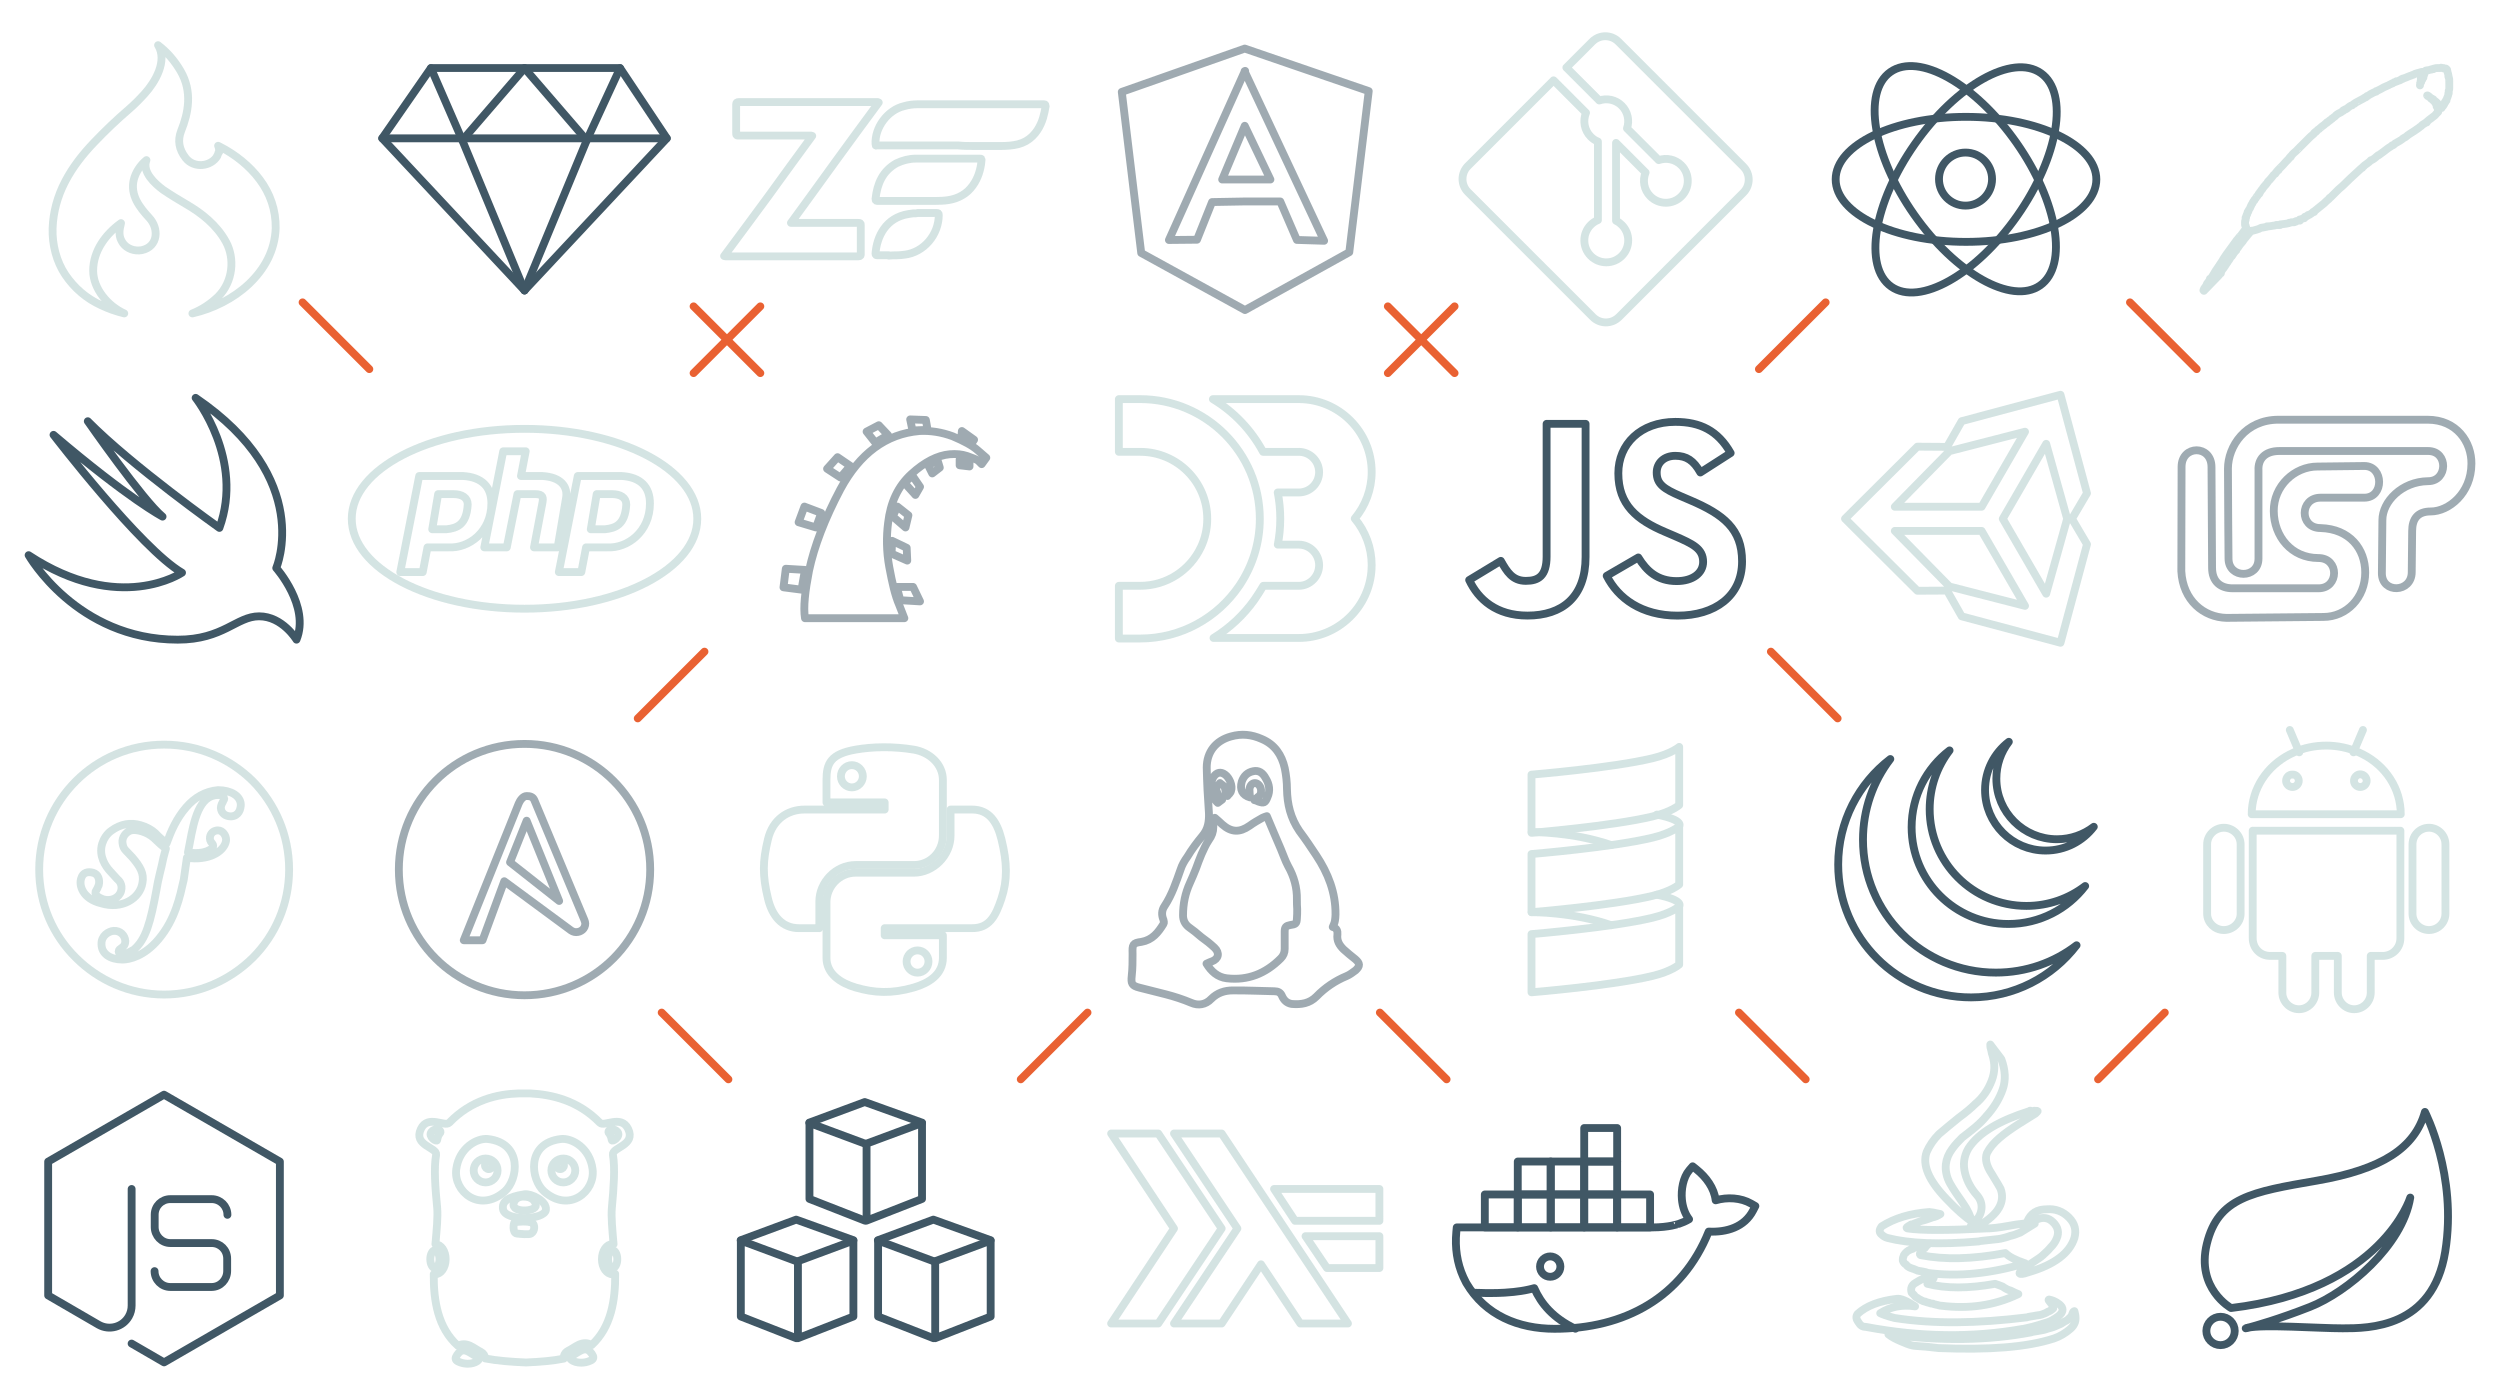 <?xml version="1.0" encoding="utf-8"?>
<!-- Generator: Adobe Illustrator 17.0.0, SVG Export Plug-In . SVG Version: 6.00 Build 0)  -->
<!DOCTYPE svg PUBLIC "-//W3C//DTD SVG 1.1//EN" "http://www.w3.org/Graphics/SVG/1.1/DTD/svg11.dtd">
<svg version="1.1" id="Layer_1" xmlns="http://www.w3.org/2000/svg" xmlns:xlink="http://www.w3.org/1999/xlink" x="0px" y="0px"
	 width="250px" height="140px" viewBox="0 0 250 140" enable-background="new 0 0 250 140" xml:space="preserve">
<g>
	<g>
		
			<path fill="none" stroke="#405765" stroke-width="0.785" stroke-linecap="round" stroke-linejoin="round" stroke-miterlimit="10" d="
			M22.743,121.483c0-0.873-0.708-1.57-1.581-1.57h-4.125c-0.873,0-1.567,0.685-1.567,1.559c0,0.288,0,0.942,0,1.23
			c0,0.873,0.694,1.604,1.567,1.604h4.125c0.873,0,1.555,0.686,1.555,1.559c0,0.288,0,0.942,0,1.23c0,0.873-0.682,1.604-1.555,1.604
			h-4.125c-0.873,0-1.581-0.713-1.581-1.587"/>
		
			<path fill="none" stroke="#405765" stroke-width="0.785" stroke-linecap="round" stroke-linejoin="round" stroke-miterlimit="10" d="
			M13.163,118.897v11.661c0,0.369-0.09,0.744-0.285,1.088c-0.601,1.06-1.95,1.433-3.01,0.832l-5.051-2.932v-13.385l11.586-6.693
			l11.586,6.693v13.385l-11.582,6.693l-3.246-1.882"/>
	</g>
	<g opacity="0.2">
		
			<path fill="none" stroke="#297771" stroke-width="0.785" stroke-linecap="round" stroke-linejoin="round" stroke-miterlimit="10" d="
			M85.555,86.502h5.831c1.623,0,2.902-1.316,2.902-2.946v-5.559c0-1.582-1.327-2.77-2.911-3.034
			c-1.003-0.167-2.039-0.243-3.037-0.239c-0.998,0.005-1.943,0.09-2.782,0.239c-2.471,0.436-2.911,1.35-2.911,3.034v2.245h5.82
			v0.714h-5.832h-2.191c-1.697,0-3.182,1.023-3.647,2.964c-0.536,2.224-0.56,3.613,0,5.935c0.415,1.729,1.406,2.962,3.103,2.962
			h2.033v-2.667C81.934,88.223,83.576,86.502,85.555,86.502z M85.188,78.739c-0.605,0-1.096-0.496-1.096-1.109
			c0-0.615,0.49-1.116,1.096-1.116c0.603,0,1.096,0.501,1.096,1.116C86.284,78.243,85.791,78.739,85.188,78.739z"/>
		
			<path fill="none" stroke="#297771" stroke-width="0.785" stroke-linecap="round" stroke-linejoin="round" stroke-miterlimit="10" d="
			M100.143,83.92c-0.42-1.689-1.22-2.964-2.919-2.964h-2.167l0,0v2.6c0,2.01-1.728,3.715-3.671,3.715h-5.831
			c-1.597,0-2.907,1.353-2.907,2.953v5.559c0,1.582,1.369,2.513,2.913,2.967c1.848,0.543,3.609,0.642,5.82,0
			c1.47-0.426,2.908-1.282,2.908-2.967V93.53h-5.82v-0.714h5.837h2.919c1.697,0,2.329-1.185,2.919-2.962
			C100.753,88.027,100.727,86.265,100.143,83.92z M91.754,95.041c0.605,0,1.096,0.496,1.096,1.109c0,0.615-0.49,1.116-1.096,1.116
			c-0.603,0-1.096-0.501-1.096-1.116C90.658,95.537,91.151,95.041,91.754,95.041z"/>
	</g>
	<g>
		
			<path fill="none" stroke="#405765" stroke-width="0.785" stroke-linecap="round" stroke-linejoin="round" stroke-miterlimit="10" d="
			M43.093,6.803h18.913l4.68,7.027L52.452,29.043L38.218,13.828L43.093,6.803z"/>
		
			<line fill="none" stroke="#405765" stroke-width="0.785" stroke-linecap="round" stroke-linejoin="round" stroke-miterlimit="10" x1="38.228" y1="13.832" x2="66.67" y2="13.832"/>
		
			<polyline fill="none" stroke="#405765" stroke-width="0.785" stroke-linecap="round" stroke-linejoin="round" stroke-miterlimit="10" points="
			52.452,29.046 58.672,14.033 52.452,6.818 		"/>
		
			<polyline fill="none" stroke="#405765" stroke-width="0.785" stroke-linecap="round" stroke-linejoin="round" stroke-miterlimit="10" points="
			52.452,29.046 46.232,14.033 52.452,6.818 		"/>
		
			<line fill="none" stroke="#405765" stroke-width="0.785" stroke-linecap="round" stroke-linejoin="round" stroke-miterlimit="10" x1="46.232" y1="14.033" x2="43.093" y2="6.818"/>
		
			<line fill="none" stroke="#405765" stroke-width="0.785" stroke-linecap="round" stroke-linejoin="round" stroke-miterlimit="10" x1="58.672" y1="14.033" x2="62.006" y2="6.818"/>
	</g>
	<g opacity="0.2">
		
			<path fill="none" stroke="#297771" stroke-width="0.785" stroke-linecap="round" stroke-linejoin="round" stroke-miterlimit="10" d="
			M61.208,49.412H59.67l-0.592,3.514h1.42c1.065-0.11,2.012-0.456,2.13-2.467C62.628,49.749,62.037,49.412,61.208,49.412z"/>
		
			<path fill="none" stroke="#297771" stroke-width="0.785" stroke-linecap="round" stroke-linejoin="round" stroke-miterlimit="10" d="
			M45.352,49.412h-1.538l-0.592,3.514h1.42c1.065-0.11,2.012-0.456,2.13-2.467C46.772,49.749,46.181,49.412,45.352,49.412z"/>
		
			<path fill="none" stroke="#297771" stroke-width="0.785" stroke-linecap="round" stroke-linejoin="round" stroke-miterlimit="10" d="
			M52.452,42.884c-9.542,0-17.276,4.026-17.276,8.993s7.735,8.993,17.276,8.993s17.276-4.026,17.276-8.993
			S61.994,42.884,52.452,42.884z M44.878,54.738h-2.13l-0.474,2.471h-2.247l1.893-9.609h4.378c1.893,0.11,2.84,1.084,2.84,2.741
			C49.139,53.18,46.89,54.848,44.878,54.738z M53.399,54.738l0.829-4.379c0.118-0.592,0.118-0.947-0.71-0.947h-1.775l-1.065,5.326
			h-2.248l1.893-9.609h2.248L52.097,47.6h2.13c1.893,0.11,2.603,1.084,2.367,2.267l-0.829,4.871H53.399z M60.735,54.738h-2.13
			l-0.474,2.471h-2.248l1.893-9.609h4.378c1.893,0.11,2.84,1.084,2.84,2.741C64.995,53.18,62.747,54.848,60.735,54.738z"/>
	</g>
	
		<path opacity="0.5" fill="none" stroke="#405765" stroke-width="0.785" stroke-linecap="round" stroke-linejoin="round" stroke-miterlimit="10" d="
		M90.029,60.02l-0.349-1.329h1.627l0.697,1.449L90.029,60.02z M89.157,55.363l0.058-1.279l1.453,0.697l0.058,1.279L89.157,55.363z
		 M89.273,51.644l0.465-0.988l1.104,0.872l-0.291,1.22L89.273,51.644z M90.436,48.274l0.814-0.697l0.755,1.104l-0.465,0.814
		L90.436,48.274z M93.225,47.344l-0.465-0.93l1.046-0.232l0.174,0.581L93.225,47.344z M95.963,46.53v-0.581l0.988,0.232v0.465
		L95.963,46.53z M96.13,43.741l0.058-0.639l1.22,0.872l-0.232,0.349L96.13,43.741z M91.249,43.044l-0.232-1.104l1.569,0.058
		l0.174,0.988L91.249,43.044z M87.53,44.264l-0.872-1.104l1.22-0.639l0.93,0.988L87.53,44.264z M85.031,46.588l-0.988,1.162
		l-1.336-0.872l1.046-1.162L85.031,46.588z M82.126,51.296l-0.523,1.453l-1.743-0.523l0.581-1.569L82.126,51.296z M78.348,58.734
		l0.232-1.859l1.918,0.116l-0.349,1.976L78.348,58.734z M90.436,61.821h-9.937c-0.174-1.098,0-2.677,0.407-4.769
		c0.523-2.441,1.569-5.174,3.138-8.137c1.918-3.545,4.533-5.522,7.903-5.812c1.104-0.058,2.208,0.116,3.313,0.523
		c1.104,0.465,1.976,0.93,2.499,1.395l0.872,0.755l-0.465,0.639c-0.058-0.058-0.174-0.175-0.349-0.349
		c-0.174-0.116-0.581-0.291-1.104-0.465c-0.523-0.174-1.104-0.232-1.743-0.175c-1.22,0.116-2.499,0.755-3.835,1.976
		c-1.336,1.22-2.092,2.847-2.324,4.881c-0.174,1.336-0.174,2.847,0.116,4.417c0.291,1.569,0.581,2.851,0.988,3.781L90.436,61.821z"
		/>
	<g>
		
			<ellipse transform="matrix(0.819 0.574 -0.574 0.819 45.835 -109.552)" fill="none" stroke="#405765" stroke-width="0.785" stroke-linecap="round" stroke-linejoin="round" stroke-miterlimit="10" cx="196.644" cy="17.909" rx="6.251" ry="13.034"/>
		
			<ellipse transform="matrix(0.819 -0.574 0.574 0.819 25.247 115.985)" fill="none" stroke="#405765" stroke-width="0.785" stroke-linecap="round" stroke-linejoin="round" stroke-miterlimit="10" cx="196.552" cy="17.955" rx="6.251" ry="13.034"/>
		
			<ellipse fill="none" stroke="#405765" stroke-width="0.785" stroke-linecap="round" stroke-linejoin="round" stroke-miterlimit="10" cx="196.6" cy="17.936" rx="13.034" ry="6.251"/>
		
			<circle fill="none" stroke="#405765" stroke-width="0.785" stroke-linecap="round" stroke-linejoin="round" stroke-miterlimit="10" cx="196.552" cy="17.909" r="2.653"/>
	</g>
	<g opacity="0.2">
		
			<path fill="none" stroke="#297771" stroke-width="0.785" stroke-linecap="round" stroke-linejoin="round" stroke-miterlimit="10" d="
			M153.15,77.463c0,0,8.072-0.663,12.107-1.637c1.899-0.458,2.663-1.136,2.663-1.136v5.819c0,0-0.764,0.678-2.663,1.136
			c-4.035,0.974-12.107,1.637-12.107,1.637V77.463z"/>
		
			<path fill="none" stroke="#297771" stroke-width="0.785" stroke-linecap="round" stroke-linejoin="round" stroke-miterlimit="10" d="
			M153.15,85.402c0,0,8.072-0.663,12.107-1.637c1.899-0.458,2.663-1.136,2.663-1.136v5.819c0,0-0.764,0.678-2.663,1.136
			c-4.035,0.974-12.107,1.637-12.107,1.637V85.402z"/>
		
			<path fill="none" stroke="#297771" stroke-width="0.785" stroke-linecap="round" stroke-linejoin="round" stroke-miterlimit="10" d="
			M153.15,93.411c0,0,8.072-0.663,12.107-1.637c1.899-0.458,2.663-1.136,2.663-1.136v5.819c0,0-0.764,0.678-2.663,1.136
			c-4.035,0.974-12.107,1.637-12.107,1.637V93.411z"/>
		
			<path fill="none" stroke="#297771" stroke-width="0.785" stroke-linecap="round" stroke-linejoin="round" stroke-miterlimit="10" d="
			M153.168,91.22c0,0,4.126-0.039,7.951,1.3"/>
		
			<path fill="none" stroke="#297771" stroke-width="0.785" stroke-linecap="round" stroke-linejoin="round" stroke-miterlimit="10" d="
			M167.9,90.637c0,0,0.627-0.584-2.213-1.168"/>
		
			<path fill="none" stroke="#297771" stroke-width="0.785" stroke-linecap="round" stroke-linejoin="round" stroke-miterlimit="10" d="
			M153.168,83.209c0,0,4.126-0.039,7.951,1.3"/>
		
			<path fill="none" stroke="#297771" stroke-width="0.785" stroke-linecap="round" stroke-linejoin="round" stroke-miterlimit="10" d="
			M167.9,82.626c0,0,0.627-0.584-2.213-1.168"/>
	</g>
	<g>
		
			<path fill="none" stroke="#405765" stroke-width="0.785" stroke-linecap="round" stroke-linejoin="round" stroke-miterlimit="10" d="
			M224.777,132.778c-0.076,0.016-0.145,0.034-0.205,0.054C224.573,132.831,224.644,132.814,224.777,132.778z"/>
		
			<path fill="none" stroke="#405765" stroke-width="0.785" stroke-linecap="round" stroke-linejoin="round" stroke-miterlimit="10" d="
			M242.493,111.192c-1.014,3.606-4.283,5.748-10.82,6.875c-6.537,1.127-9.857,1.697-10.989,6.312
			c-1.099,4.48,2.423,6.424,2.423,6.424c15.103-1.803,17.92-11.045,17.92-11.045c-0.789,4.846-6.312,9.467-10.031,10.932
			c-3.119,1.229-5.524,1.902-6.219,2.088c1.647-0.358,7.009,0.054,9.488,0.054c2.592,0,9.016,0,10.256-7.664
			C245.761,117.503,242.493,111.192,242.493,111.192z"/>
		
			<circle fill="none" stroke="#405765" stroke-width="0.785" stroke-linecap="round" stroke-linejoin="round" stroke-miterlimit="10" cx="222.055" cy="133.095" r="1.419"/>
	</g>
	
		<path fill="none" stroke="#405765" stroke-width="0.785" stroke-linecap="round" stroke-linejoin="round" stroke-miterlimit="10" d="
		M19.563,39.786c11.915,8.1,8.061,17.016,8.061,17.016s3.387,3.816,2.025,7.165c0,0-1.402-2.336-3.738-2.336
		c-2.258,0-3.582,2.336-8.138,2.336c-10.124,0.001-14.913-8.45-14.913-8.45c9.116,6.007,15.342,1.752,15.342,1.752
		c-4.113-2.388-12.85-13.784-12.85-13.784c7.616,6.478,10.903,8.177,10.903,8.177c-1.968-1.619-7.476-9.539-7.476-9.539
		c4.408,4.46,13.161,10.669,13.161,10.669C24.435,45.928,19.563,39.786,19.563,39.786z"/>
	
		<path opacity="0.2" fill="none" stroke="#297771" stroke-width="0.785" stroke-linecap="round" stroke-linejoin="round" stroke-miterlimit="10" d="
		M8.119,87.834c0.175-0.595,0.665-0.7,1.19-0.56c0.525,0.14,0.7,0.735,0.56,1.26c-0.035,0.035-0.035,0.035-0.035,0.07
		C9.8,88.639,9.8,88.709,9.765,88.779l-0.21,0.385c-0.105,0.385,0.385,0.63,0.77,0.77c0.805,0.245,1.61-0.175,1.785-0.84
		c0.175-0.665-0.21-1.05-0.385-1.19l-0.735-0.805c-0.385-0.42-1.155-1.47-0.77-2.73c0.14-0.455,0.455-0.98,0.91-1.295
		c0.945-0.7,1.96-0.84,2.905-0.56c0.63,0.175,1.12,0.455,1.505,0.805c0.35,0.385,0.735,0.7,1.12,1.015
		c0.455-1.26,1.015-2.52,1.96-3.605c0.84-0.98,1.925-1.61,3.185-1.715c1.26,0,2.24,0.56,2.275,1.435c0,0.42-0.175,1.155-0.98,1.19
		c-0.56,0-0.98-0.315-1.015-0.84c0-0.175,0.07-0.385,0.175-0.56c0.07-0.14,0.105-0.245,0.14-0.28c0.035-0.035,0.035-0.07,0-0.105
		c0-0.385-0.49-0.35-0.63-0.35c-1.855,0.035-2.38,2.59-2.765,4.655l-0.21,1.085c1.085,0.175,1.855-0.035,2.275-0.315
		c0.28-0.175,0.315-0.385,0.14-0.595c-0.385-0.385-0.21-0.945,0.105-1.155c0.175-0.105,0.315-0.14,0.49-0.14
		c0.455,0,0.805,0.49,0.805,0.945c-0.035,0.805-1.085,1.89-3.185,1.855c-0.28,0-0.49-0.035-0.735-0.07l-0.315,2.205
		c-0.385,1.68-0.84,3.956-2.52,5.951c-1.435,1.715-2.94,2.03-3.605,2.03c-1.26,0-2.1-0.595-2.1-1.54
		c-0.035-0.84,0.7-1.295,1.225-1.33c0.665-0.035,1.12,0.455,1.155,1.015c0,0.455-0.245,0.595-0.385,0.7
		c-0.14,0.105-0.28,0.175-0.28,0.35c0,0.105,0.105,0.28,0.385,0.245c0.245,0,0.49-0.07,0.665-0.175
		c0.175-0.105,0.315-0.175,0.455-0.245c1.225-1.015,1.68-2.765,2.275-5.986l0.14-0.77c0.105-0.525,0.245-1.05,0.385-1.645
		c0.105-0.56,0.245-1.12,0.42-1.715c-0.42-0.315-0.805-0.665-1.155-1.015c-0.7-0.665-1.82-0.945-2.345-0.805
		c-0.525,0.175-0.91,0.7-0.84,1.26c0.035,0.315,0.14,0.56,0.315,0.735l0.665,0.7c0.805,0.945,1.19,1.61,1.015,2.555
		c-0.245,1.54-2.03,2.695-4.165,2.03C8.259,89.865,7.874,88.534,8.119,87.834z M16.415,99.455c3.465,0,6.581-1.435,8.856-3.675
		c2.24-2.24,3.641-5.356,3.641-8.821c0-3.465-1.4-6.581-3.641-8.856c-2.275-2.24-5.391-3.641-8.856-3.641s-6.581,1.4-8.821,3.641
		c-2.275,2.275-3.675,5.391-3.675,8.856c0,3.465,1.4,6.581,3.675,8.821C9.834,98.02,12.95,99.455,16.415,99.455z"/>
	
		<path opacity="0.2" fill="none" stroke="#297771" stroke-width="0.785" stroke-linecap="round" stroke-linejoin="round" stroke-miterlimit="10" d="
		M208.699,49.327l-2.648-9.851l-9.883,2.64l-1.463,2.572l-2.969-0.021l-7.234,7.205l7.234,7.204h0.001l2.968-0.016l1.465,2.575
		l9.882,2.642l2.648-9.849l-1.504-2.551L208.699,49.327z M202.502,43.172l-4.34,7.503h-8.681l5.462-5.561L202.502,43.172z
		 M198.162,53.091l4.341,7.496l-7.56-1.938l-5.462-5.558H198.162z M200.278,51.877l4.34-7.495l2.097,7.495l-2.097,7.494
		L200.278,51.877z"/>
	
		<path opacity="0.5" fill="none" stroke="#405765" stroke-width="0.785" stroke-linecap="round" stroke-linejoin="round" stroke-miterlimit="10" d="
		M129.691,91.844c-0.028,0.551-0.129,0.579-0.68,0.662c-0.414,0.083-0.542,0.193-0.542,0.662c0,0.303,0,0.579,0,0.855
		c0,0.303,0,0.579,0,0.855c0,0.414-0.147,0.717-0.395,0.965c-1.517,1.517-3.286,2.233-5.409,1.985
		c-0.91-0.11-1.546-0.689-2.015-1.461c0.11-0.055,0.22-0.11,0.302-0.138c0.083-0.028,0.137-0.055,0.22-0.083
		c0.689-0.248,0.827-0.855,0.276-1.379c-0.193-0.193-0.414-0.358-0.635-0.551c-0.469-0.331-0.91-0.689-1.323-1.048
		c-0.221-0.165-0.441-0.331-0.662-0.496c-0.358-0.303-0.524-0.689-0.524-1.131c0-1.186,0.221-2.233,0.689-3.253
		c0.221-0.469,0.414-0.965,0.607-1.434c0.165-0.469,0.358-0.965,0.551-1.434c0.221-0.469,0.424-0.965,0.727-1.406
		c0.303-0.414,0.451-0.827,0.451-1.296c0-0.138,0-0.303,0-0.441c0-0.138,0-0.276,0-0.414l0.155-0.083
		c0.248,0.221,0.519,0.441,0.739,0.662c0.91,0.8,1.735,0.827,2.727,0.138c0.414-0.303,0.853-0.551,1.294-0.8
		c0.055-0.028,0.109-0.055,0.193-0.083c0.083-0.028,0.165-0.055,0.248-0.083c0.469,1.13,0.937,2.206,1.406,3.309
		c0.11,0.276,0.221,0.551,0.331,0.827c0.11,0.303,0.248,0.579,0.386,0.855c0.579,1.02,0.91,2.151,0.882,3.364
		c0,0.303,0,0.634,0.028,0.937C129.719,91.209,129.719,91.54,129.691,91.844z M121.364,77.672c0.303-0.441,0.717-0.524,1.131-0.221
		c0.441,0.303,0.8,1.131,0.607,1.654c-0.028,0.083-0.055,0.165-0.138,0.248c-0.083,0.083-0.165,0.165-0.221,0.248l-0.138-0.083
		c-0.028-0.138-0.055-0.276-0.055-0.414c-0.028-0.303-0.11-0.496-0.303-0.607c-0.083-0.055-0.165-0.11-0.248-0.193
		c-0.055,0.083-0.138,0.165-0.221,0.248c-0.193,0.138-0.193,0.386-0.083,0.634c0.083,0.248,0.165,0.441,0.303,0.551
		c0.055,0.083,0.138,0.138,0.221,0.221l-0.441,0.331C121.116,79.712,120.923,78.333,121.364,77.672z M124.176,78.168
		c0.193-0.579,0.579-0.937,1.158-1.048c0.524-0.11,0.937,0.138,1.241,0.717c0.358,0.579,0.469,1.241,0.165,1.903
		c-0.221,0.551-0.331,0.607-0.91,0.414c-0.083-0.028-0.193-0.11-0.386-0.138c0.083-0.083,0.138-0.138,0.193-0.193
		c0.055-0.028,0.11-0.083,0.165-0.138c0.248-0.138,0.331-0.386,0.303-0.689c-0.028-0.358-0.303-0.689-0.607-0.689
		s-0.524,0.276-0.551,0.634c0,0.248,0.028,0.496,0.055,0.8C124.232,79.519,123.956,78.967,124.176,78.168z M135.536,95.924
		c-0.414-0.331-0.827-0.662-1.186-0.993c-0.414-0.414-0.689-0.855-0.607-1.489c0.028-0.331-0.055-0.634-0.469-0.744
		c0.11-0.248,0.193-0.441,0.221-0.634c0.028-0.193,0.055-0.386,0.055-0.607c0.028-2.206-0.744-4.136-1.93-5.928
		c-0.524-0.8-1.103-1.654-1.682-2.426c-0.882-1.296-1.213-2.675-1.241-4.191c0-0.689-0.083-1.406-0.221-2.095
		c-0.303-1.323-0.993-2.371-2.316-2.923c-0.993-0.441-1.985-0.551-3.061-0.248c-1.517,0.414-2.426,1.544-2.426,3.116
		c0.028,1.517,0.11,3.033,0.221,4.55c0.028,0.855-0.083,1.599-0.662,2.289c-0.524,0.634-1.048,1.323-1.489,2.068
		c-0.303,0.414-0.551,0.855-0.689,1.296c-0.441,1.241-0.855,2.509-1.599,3.639c-0.303,0.441-0.303,0.91-0.11,1.379
		c0.028,0.11,0.083,0.303,0,0.414c-0.524,0.855-1.103,1.599-2.206,1.792c-0.882,0.11-0.91,0.276-0.882,1.186
		c0,0.744,0,1.461-0.083,2.206c-0.083,0.772,0,0.993,0.772,1.186c0.855,0.221,1.737,0.441,2.619,0.662
		c0.855,0.221,1.709,0.496,2.564,0.855c0.689,0.303,1.434,0.193,1.985-0.386c0.634-0.634,1.379-0.855,2.178-0.855
		c0.689,0,1.406,0,2.095,0.028c0.689,0.028,1.379,0.028,2.068,0.055c0.358,0,0.607,0.138,0.744,0.469
		c0.193,0.441,0.496,0.717,0.965,0.8c0.965,0.083,1.792-0.055,2.481-0.744c0.855-0.882,1.875-1.572,3.005-2.04
		c0.331-0.138,0.607-0.358,0.91-0.579C136.032,96.586,136.005,96.338,135.536,95.924z"/>
	
		<path opacity="0.2" fill="none" stroke="#297771" stroke-width="0.785" stroke-linecap="round" stroke-linejoin="round" stroke-miterlimit="10" d="
		M93.686,21.299c-0.323,0-0.646,0-0.968,0c-0.323,0-0.646,0-0.969,0c-0.161,0.055-0.291,0.035-0.42,0.035
		c-0.161,0.032-0.291,0.034-0.452,0.066c-2.324,0.355-3.196,2.29-3.325,3.936c0,0.161,0.032,0.191,0.194,0.191
		c0.194,0,0.387,0,0.581,0s0.389,0,0.554,0v0.038c0.275-0.032,0.53-0.032,0.789-0.032s0.523-0.032,0.782-0.064
		c1.937-0.226,3.425-2.004,3.425-3.973C93.876,21.334,93.815,21.299,93.686,21.299z M97.947,15.863c-1.065,0-2.131,0-3.196,0
		c-1.065,0-2.098,0-3.163,0c-0.678,0-1.323,0.171-1.937,0.462c-1.388,0.775-1.937,2.045-2.098,3.562
		c0,0.226,0.097,0.205,0.226,0.205c0.549,0,1.13,0,1.678,0s1.13,0,1.678,0c0.194,0,0.387,0,0.581,0c0.161,0,0.355,0,0.549,0
		c0.42,0,0.839,0,1.259,0c0.839,0,1.808-0.038,2.679-0.555c0.871-0.484,1.42-1.391,1.678-2.166c0.129-0.387,0.226-0.818,0.259-1.238
		C98.173,15.874,98.173,15.863,97.947,15.863z M104.306,10.427c-1.065,0-2.098,0-3.131,0c-1.065,0-2.098,0-3.131,0
		c-1.065,0-2.098,0-3.131,0c-1.065,0-2.098,0-3.131,0c-0.484,0-0.969,0.064-1.388,0.193c-1.646,0.387-2.938,2.156-2.841,3.802
		c0,0.097,0.032,0.177,0.064,0.122c0.032,0,0.097,0,0.161,0h6.391c0.549,0,1.098,0,1.646,0C96.364,14.6,96.88,14.6,97.43,14.6
		c0.581,0,1.162,0,1.776,0c1.162,0,2.421,0.06,3.389-0.489c0.968-0.549,1.485-1.552,1.711-2.326
		c0.097-0.355,0.194-0.743,0.259-1.163C104.564,10.396,104.435,10.427,104.306,10.427z M85.81,22.287c-1.065,0-2.131,0-3.196,0
		c-1.065,0-2.131,0-3.196,0h-0.323c0.742-0.988,1.485-2.056,2.227-3.057c1.453-2.033,2.905-3.998,4.358-5.999
		c0.742-1.001,1.453-1.98,2.195-2.98c-0.032,0-0.064,0.012-0.097-0.043c-0.032,0-0.064,0-0.097,0c-1.162,0-2.324,0-3.454,0
		c-1.162,0-2.324,0-3.454,0c-1.162,0-2.324,0-3.454,0c-1.162,0-2.324,0-3.454,0c-0.161,0-0.25,0.058-0.25,0.219
		c0,0.484,0,0.936,0,1.42s0,0.936,0,1.42c0,0.291,0.024,0.29,0.314,0.29c1.162,0,2.324,0,3.486,0s2.324,0,3.486,0
		c0.032,0,0.097,0,0.161,0c0.032,0,0.097,0,0.161,0.032c-0.741,1.001-1.451,2.002-2.194,3.003c-1.453,2.033-2.905,4.003-4.39,6.004
		c-0.743,1.001-1.486,2.005-2.228,3.005l0.161,0.035c1.098,0,2.195,0,3.325,0c1.098,0,2.195,0,3.325,0c1.098,0,2.195,0,3.325,0
		c1.098,0,2.195,0,3.293,0c0.226,0,0.237-0.103,0.237-0.232c0-0.484,0-0.969,0-1.453c0-0.484,0-0.969,0-1.453
		C86.08,22.338,86.036,22.287,85.81,22.287z"/>
	<g opacity="0.5">
		
			<path fill="none" stroke="#405765" stroke-width="0.785" stroke-linecap="round" stroke-linejoin="round" stroke-miterlimit="10" d="
			M242.768,41.972c0,0-11.57,0-14.928,0c-3.302,0-5.045,2.679-5.045,4.893c0,2.271,0.057,8.999,0.057,8.999
			c0,2.032,2.996,2.032,2.996,0V47.02c-0.055-1.079,0.615-1.919,2.083-1.919h14.883c2.032,0,1.977,3.017,0,3.017
			c-2.636,0.03-4.575,2.044-4.575,3.891l-0.051,5.318c0,2.057,2.986,1.96,2.986-0.114l0.042-4.108c0-1.224,0.555-1.959,1.865-1.959
			c1.764,0,4.051-1.79,4.062-4.772C247.169,44.215,245.665,41.972,242.768,41.972z"/>
		
			<path fill="none" stroke="#405765" stroke-width="0.785" stroke-linecap="round" stroke-linejoin="round" stroke-miterlimit="10" d="
			M236.435,46.599l-4.685,0.055c-2.304,0-4.398,1.943-4.374,4.457c0.024,2.514,1.75,4.692,4.464,4.692
			c2.112,0,2.065,3.025,0.02,3.025h-8.61c-1.165,0-2.043-0.632-2.043-2.056l-0.057-10.063c0-2.257-2.993-2.221-2.993-0.024
			l-0.025,10.436c0.155,2.934,2.243,4.61,4.518,4.666l9.695-0.093c2.305,0,4.177-1.916,4.177-4.444c0-2.359-1.56-4.363-4.47-4.444
			c-2.141,0-2.086-3.038,0-3.038h4.382C238.432,49.769,238.382,46.599,236.435,46.599z"/>
	</g>
	<g>
		
			<path fill="none" stroke="#405765" stroke-width="0.785" stroke-linecap="round" stroke-linejoin="round" stroke-miterlimit="10" d="
			M154.66,55.642c0,1.945-0.799,2.445-2.077,2.445c-1.337,0-1.89-0.917-2.501-2.001l-3.166,1.917
			c0.918,1.942,2.719,3.555,5.834,3.555c3.448,0,5.808-1.834,5.808-5.863V42.384h-3.898V55.642z"/>
		
			<path fill="none" stroke="#405765" stroke-width="0.785" stroke-linecap="round" stroke-linejoin="round" stroke-miterlimit="10" d="
			M169.036,50.03l-0.973-0.417c-1.669-0.723-2.393-1.196-2.393-2.363c0-0.944,0.723-1.668,1.862-1.668
			c1.117,0,1.837,0.471,2.504,1.668l3.03-1.946c-1.282-2.254-3.061-3.116-5.534-3.116c-3.475,0-5.699,2.222-5.699,5.14
			c0,3.168,1.865,4.667,4.674,5.863l0.973,0.417c1.774,0.776,2.833,1.249,2.833,2.583c0,1.113-1.03,1.919-2.643,1.919
			c-1.919,0-3.005-1.001-3.839-2.363l-3.162,1.837c1.142,2.257,3.477,3.979,7.091,3.979c3.695,0,6.447-1.919,6.447-5.423
			C174.208,52.893,172.342,51.447,169.036,50.03z"/>
	</g>
	
		<path opacity="0.2" fill="none" stroke="#297771" stroke-width="0.785" stroke-linecap="round" stroke-linejoin="round" stroke-miterlimit="10" d="
		M207.029,131.731c0.068,0,0.137-0.137,0.205-0.342c0.068-0.205,0.137-0.274,0.205-0.274l0.068,0.274
		c0.137,0.615,0,1.094-0.479,1.504s-1.025,0.752-1.641,0.957c-2.735,0.889-6.563,1.162-11.554,0.957
		c-0.068,0-0.479-0.068-1.231-0.137c-0.752-0.068-1.231-0.068-1.436-0.137c-0.274-0.068-0.615-0.205-1.094-0.41
		c-0.478-0.205-0.889-0.41-1.231-0.684c5.265,0.684,9.982,0.615,14.29-0.205c0.137-0.068,0.342-0.068,0.684-0.137
		c0.274-0.068,0.479-0.068,0.684-0.137s0.41-0.137,0.684-0.205s0.479-0.205,0.684-0.274s0.41-0.205,0.615-0.342
		C206.687,132.073,206.824,131.936,207.029,131.731z M199.234,105.477c-0.068-0.137-0.068-0.342-0.137-0.547
		c-0.068-0.205-0.068-0.41-0.068-0.479c0.684,0.889,1.025,1.368,1.094,1.435c0.41,1.094,0.479,2.119,0.137,3.077
		c-0.342,0.957-0.889,1.846-1.641,2.666c-0.274,0.342-0.615,0.684-1.094,1.094c-0.479,0.41-0.957,0.752-1.299,1.025
		c-0.342,0.342-0.684,0.684-1.025,1.162c-0.342,0.478-0.547,0.957-0.615,1.504c-0.068,0.615,0.068,1.299,0.41,1.915
		s0.821,1.299,1.299,1.982c0.479,0.684,0.752,1.299,0.889,1.846c-0.615-0.41-1.504-1.162-2.53-2.256
		c-1.778-1.846-2.462-3.419-1.982-4.718c0.274-0.615,0.684-1.231,1.231-1.778c0.547-0.479,1.231-1.025,1.982-1.641
		c0.752-0.547,1.299-1.025,1.641-1.368c0.752-0.615,1.299-1.435,1.641-2.325C199.508,107.185,199.508,106.366,199.234,105.477z
		 M204.704,120.929c0.821-0.068,1.572,0.205,2.188,0.821c0.615,0.615,0.752,1.299,0.547,2.051c-0.479,1.504-1.982,2.666-4.581,3.419
		c-0.547,0.205-0.821,0.205-0.889,0.137c-0.068-0.068,0.068-0.274,0.478-0.615c0.205-0.068,0.479-0.274,0.889-0.547
		s0.752-0.479,0.957-0.684c0.205-0.205,0.478-0.41,0.752-0.752c0.274-0.274,0.479-0.547,0.615-0.889
		c0.274-0.615,0.137-1.162-0.342-1.641c-0.478-0.478-1.025-0.547-1.641-0.274c-0.068,0-0.274,0.068-0.615,0.205l-0.479,0.137
		l0.137-0.137C203.064,121.339,203.679,120.929,204.704,120.929z M192.945,121.202c0.137,0,0.479,0.068,1.094,0.205
		c-0.205,0.137-0.478,0.274-0.821,0.342c-0.342,0.137-0.752,0.274-1.094,0.342c-0.342,0.137-0.684,0.274-0.889,0.342
		c-0.068,0-0.137,0-0.205,0.068c-0.342,0.205-0.479,0.274-0.274,0.342c1.368,0.205,3.965,0.205,7.863,0
		c0.479,0,1.231-0.068,2.325-0.274c1.094-0.205,1.915-0.274,2.529-0.205c-0.205,0.137-0.684,0.41-1.435,0.889
		c-0.342,0.137-0.684,0.274-1.025,0.342c-0.342,0.137-0.684,0.205-0.957,0.274c-0.342,0.068-0.684,0.068-1.162,0.137
		c-0.479,0.068-0.821,0.068-1.025,0.137c-3.965,0.342-6.974,0.205-9.093-0.342c-0.274-0.068-0.479-0.205-0.684-0.41
		c-0.205-0.205-0.137-0.479,0.068-0.752C189.458,121.817,191.03,121.339,192.945,121.202z M189.663,129.885
		c0.41-0.068,1.025,0.205,1.846,0.752c-1.368-0.205-2.529,0.068-3.487,0.684c0.137,0.068,0.615,0.274,1.435,0.479
		c3.897,0.615,8.273,0.547,13.264-0.068c0.137-0.068,0.342-0.068,0.684-0.137c0.274-0.068,0.547-0.068,0.752-0.137
		c0.205-0.068,0.41-0.137,0.615-0.274c0.205-0.068,0.41-0.205,0.547-0.342c0-0.068-0.068-0.205-0.137-0.41
		c-0.137-0.137-0.205-0.274-0.274-0.342c-0.068-0.068-0.068-0.137,0-0.137c0.342,0.068,0.684,0.205,1.025,0.479
		c0.342,0.274,0.41,0.547,0.205,0.889c-0.205,0.274-0.547,0.479-0.889,0.684c-0.342,0.205-0.684,0.274-0.889,0.342
		c-0.205,0.068-0.615,0.205-1.162,0.342c-0.547,0.137-0.889,0.205-0.957,0.205c-4.991,0.889-10.256,0.821-15.657-0.205
		c-0.342,0-0.547-0.137-0.752-0.479c-0.205-0.274-0.274-0.547-0.068-0.821C186.655,130.569,187.954,130.09,189.663,129.885z
		 M203.064,111.073h-0.068c0.068,0.055,0.205,0.073,0.41,0.005c0.274,0,0.41,0.002,0.342,0.071
		c-0.068,0.068-0.137,0.138-0.205,0.207c-0.342,0.205-0.889,0.548-1.641,1.026c-0.752,0.479-1.435,0.957-1.982,1.436
		c-0.547,0.478-0.957,0.957-1.231,1.504c-0.205,0.547-0.068,1.231,0.479,2.051c0.547,0.889,0.821,1.368,0.889,1.504
		c0.479,1.299-0.205,2.53-2.051,3.624c-0.342,0.274-0.684,0.342-0.889,0.274c-0.137-0.068-0.068-0.205,0.274-0.547
		c0.41-0.342,0.684-0.752,0.752-1.299c0.068-0.478-0.068-0.957-0.41-1.368c-0.615-0.684-1.025-1.435-1.231-2.256
		c-0.205-0.821-0.137-1.646,0.342-2.467C197.867,113.266,199.918,112.061,203.064,111.073z M191.987,124.552
		c0.068,0,0.205,0,0.479-0.068c0.205-0.068,0.274-0.137,0.342-0.068c0.068,0-0.068,0.068-0.274,0.274c0,0.068,0,0.068-0.068,0.137
		c-0.068,0.068-0.137,0.068-0.205,0.137c-0.274,0.274-0.342,0.479-0.205,0.547c2.393,0.479,5.196,0.41,8.478-0.205
		c0.342,0.342,0.957,0.684,1.982,1.025c-3.419,1.025-6.7,1.368-9.777,0.957c-0.068-0.068-0.205-0.068-0.478-0.137
		c-0.342-0.068-0.547-0.068-0.615-0.137c-0.137-0.068-0.342-0.137-0.547-0.205c-0.205-0.068-0.41-0.205-0.479-0.342
		c-0.137-0.068-0.274-0.205-0.342-0.41c0-0.137,0-0.274,0.068-0.41c0-0.068,0.068-0.205,0.137-0.274s0.137-0.137,0.205-0.205
		c0.068-0.068,0.205-0.137,0.342-0.205c0.137-0.068,0.274-0.068,0.342-0.137c0.068-0.068,0.137-0.068,0.342-0.137
		C191.851,124.62,191.919,124.62,191.987,124.552z M192.671,127.765c0.068,0,0.137,0,0.205,0c0.068,0,0.137,0,0.137,0
		c0.342-0.055,0.41-0.068,0.342,0.069c-0.068,0.068-0.137,0.137-0.274,0.206c-0.205,0.205-0.274,0.274-0.342,0.342
		c1.846,0.479,4.102,0.479,6.769,0c0.205,0.068,0.41,0.137,0.752,0.274c0.274,0.205,0.547,0.342,0.821,0.41
		c0.274,0.137,0.547,0.274,0.752,0.342c-2.393,1.162-4.991,1.504-7.726,1.162c-0.068,0-0.137,0-0.342-0.068
		c-0.205-0.068-0.41-0.068-0.478-0.137c-0.068,0-0.205,0-0.342-0.068c-0.205-0.068-0.342-0.068-0.41-0.137
		c-0.137,0-0.274-0.068-0.41-0.137c-0.137-0.068-0.274-0.137-0.342-0.205c-0.137-0.068-0.274-0.137-0.342-0.274
		c-0.068-0.068-0.205-0.205-0.274-0.274c-0.137-0.41,0-0.753,0.342-0.957C191.851,128.107,192.193,127.875,192.671,127.765z"/>
	
		<path opacity="0.2" fill="none" stroke="#297771" stroke-width="0.785" stroke-linecap="round" stroke-linejoin="round" stroke-miterlimit="10" d="
		M137.94,122.082h-8.437l-2.096-3.185h10.533V122.082z M137.94,126.804h-5.241l-2.148-3.185h7.389V126.804z M122.168,132.35h-4.768
		l6.34-9.499l-6.34-9.499h4.768l12.627,18.998h-4.768l-3.929-5.921L122.168,132.35z M115.829,132.35h-4.716l6.287-9.499
		l-6.287-9.499h4.716l6.339,9.499L115.829,132.35z"/>
	<g opacity="0.2">
		
			<path fill="none" stroke="#297771" stroke-width="0.785" stroke-linecap="round" stroke-linejoin="round" stroke-miterlimit="10" d="
			M174.332,16.657L161.837,4.163c-0.719-0.72-1.886-0.72-2.607,0l-2.594,2.595l3.291,3.291c0.765-0.258,1.642-0.085,2.251,0.525
			c0.613,0.614,0.785,1.498,0.52,2.266l3.172,3.172c0.768-0.265,1.653-0.094,2.266,0.52c0.857,0.856,0.857,2.244,0,3.102
			c-0.857,0.857-2.245,0.857-3.102,0c-0.644-0.645-0.8-1.591-0.474-2.385l-2.956-2.958v7.785c0.22,0.103,0.402,0.241,0.576,0.415
			c0.857,0.856,0.855,2.244-0.002,3.102c-0.857,0.856-2.246,0.856-3.102,0c-0.857-0.858-0.858-2.245-0.002-3.102
			c0.212-0.212,0.442-0.371,0.717-0.479v-7.858c-0.275-0.107-0.505-0.266-0.717-0.479c-0.649-0.649-0.804-1.601-0.472-2.397
			l-3.244-3.245l-8.567,8.567c-0.72,0.72-0.72,1.888,0,2.607l12.496,12.494c0.719,0.72,1.886,0.72,2.607,0l12.437-12.437
			C175.052,18.545,175.052,17.377,174.332,16.657z"/>
	</g>
	
		<path opacity="0.2" fill="none" stroke="#297771" stroke-width="0.785" stroke-linecap="round" stroke-linejoin="round" stroke-miterlimit="10" d="
		M21.973,14.659l-0.163-0.081c0.081,0.189,0.108,0.352,0.108,0.541c0.027-0.135,0.055-0.27,0.055-0.406
		c0,0.189-0.054,0.352-0.054,0.487v-0.081c-0.055,0.081-0.082,0.189-0.109,0.27c-0.027,0.108-0.081,0.189-0.136,0.27l0.054-0.054
		c-0.622,1.055-2.325,1.271-3.164,0.189c-0.676-0.865-0.811-1.758-0.46-2.677c0.73-1.812,1.163-3.948-0.054-6.03
		c-0.621-1.055-1.352-1.893-2.244-2.57c0.973,1.595-0.297,3.705-1.352,4.867c-0.514,0.568-1.055,1.109-1.622,1.595
		c-1.163,1-2.298,2.082-3.434,3.272s-2.136,2.461-2.893,3.921c-0.757,1.46-1.19,3.028-1.244,4.651
		c-0.054,1.622,0.378,3.326,1.271,4.651c0.892,1.325,2.109,2.38,3.596,3.056c0.73,0.352,1.514,0.622,2.298,0.811
		c-1.622-0.73-3.11-2.461-3.11-4.272c0-1.974,1.244-3.65,2.785-4.759c-0.189,0.73-0.27,1.352,0.189,2.001
		c0.406,0.568,1.163,0.838,1.893,0.703c1.65-0.352,1.731-2.19,0.73-3.245c-0.973-1.055-1.893-2.244-1.541-3.786
		c0.189-0.757,0.649-1.46,1.271-1.974c-0.46,1.19,0.838,2.353,1.677,2.975c0.757,0.514,1.514,0.973,2.298,1.433
		c1.541,0.892,3.056,2.082,3.975,3.759s0.703,4.002-0.784,5.489c-0.757,0.73-1.622,1.298-2.569,1.677
		c2.028-0.46,4.11-1.487,5.651-2.947s2.596-3.326,2.677-5.57c0.027-1.866-0.568-3.488-1.595-4.867
		C24.947,16.579,23.515,15.443,21.973,14.659z"/>
	
		<path opacity="0.2" fill="none" stroke="#297771" stroke-width="0.785" stroke-linecap="round" stroke-linejoin="round" stroke-miterlimit="10" d="
		M229.608,22.158V22.11V22.158z M229.993,22.063v-0.048V22.063z M230.432,21.822v-0.048V21.822z M231.314,21.189h0.048H231.314z
		 M231.42,21.196v-0.048V21.196z M242.676,12.245v-0.048V12.245z M241.998,8.491c0,0,0,0,0,0.048
		C241.998,8.539,241.998,8.539,241.998,8.491L241.998,8.491z M244.019,6.804c0.048-0.048,0.096-0.055,0.193,0c0,0,0,0,0.048,0
		c0,0,0,0,0.048,0c0,0,0,0,0.048,0c0.048,0,0.048,0,0.048,0.055h0.048c0.048,0,0.048,0,0.048,0c0.048,0,0.048,0,0.048,0
		c0.048,0,0.048,0,0.048,0c0,0.055,0.001,0.045,0.056,0.045c0,0.048,0,0.065,0,0.065h0.055v0.031
		c0.055,0.144,0.041,0.241,0.089,0.337c0.048,0.144,0.038,0.193,0.038,0.241c0,0.048-0.017,0.048,0.038,0.096
		c0,0.048,0,0.048,0,0.048V7.77c0.055,0.047,0.055,0.192,0.055,0.384c0,0.048,0,0.144,0,0.193c0,0,0,0,0,0.048
		c0,0.096,0,0.193,0,0.337V8.78c0,0.096,0,0.193-0.055,0.289c0,0.048,0,0.048,0,0.096s0,0.048,0,0.048c0,0.048,0,0.048,0,0.048
		v0.068h-0.036c0,0.055,0,0.183-0.048,0.279c0,0.048-0.044,0.091-0.092,0.236c-0.048,0.048-0.044,0.091-0.044,0.091
		c0,0.048,0,0.048,0,0.048v0.059h-0.057c-0.048,0.11-0.048,0.11-0.048,0.165h-0.06v0.065c-0.055,0.048-0.042,0.144-0.091,0.193
		c-0.048,0.096-0.093,0.144-0.142,0.193s-0.047,0.096-0.095,0.144c-0.048-0.048-0.087-0.096-0.135-0.144
		c0-0.048-0.032-0.096-0.087-0.144c0,0,0,0.023,0-0.032c-0.055,0-0.066,0-0.066,0c-0.144-0.22-0.319-0.354-0.538-0.498V9.933h-0.039
		c-0.048,0-0.048,0.001-0.048-0.048c-0.096-0.048-0.193-0.096-0.241-0.144c-0.048-0.048-0.048-0.048-0.048-0.048
		c-0.048-0.048-0.096-0.09-0.193-0.144h-0.048c0.048,0,0.048,0,0.048,0.055c0,0,0,0,0.048,0l0,0c0,0,0-0.003,0.048,0.045
		c0,0,0-0.002,0.048,0.047c0.048,0.048,0.102,0.047,0.102,0.047c0,0.048,0.047,0.047,0.102,0.096v0.04c0.055,0,0.055,0,0.11,0
		c0,0.055,0,0.055,0,0.055s-0.025,0,0.023,0c0,0.055,0.002,0.049,0.05,0.097c0.048,0.048,0.092,0.049,0.147,0.097v0.048
		c0,0,0.055,0.048,0.11,0.096c0,0.048,0,0.048,0,0.048c0.055,0.096,0.11,0.193,0.11,0.289v0.038h0.065
		c0.048,0.11,0.048,0.198,0.048,0.294c0.048,0.144,0.048,0.243,0.048,0.243c-0.048,0.048-0.096,0.098-0.193,0.194l-0.048,0.049
		c-0.048,0.096-0.193,0.193-0.385,0.337c-0.048,0-0.048,0-0.048,0.048l0,0c-0.144,0.096-0.289,0.193-0.433,0.337
		c-0.144,0.144-0.337,0.241-0.481,0.337c-0.048,0.048-0.096,0.096-0.144,0.144c-0.096,0.048-0.144,0.096-0.193,0.144
		c-0.337,0.241-0.626,0.433-0.866,0.577c-0.241,0.144-0.337,0.241-0.385,0.289c-0.048,0.048-0.144,0.096-0.241,0.144
		c-0.096,0.048-0.144,0.096-0.193,0.144c-0.048,0.048-0.289,0.193-0.722,0.433c0,0,0,0-0.048,0.048
		c-0.048,0.048-0.048,0.048-0.048,0.048c-0.048,0-0.048-0.006-0.048,0.042c-0.048,0.048-0.096,0.042-0.096,0.042s0,0-0.048,0
		c-0.048,0.055-0.048,0.054-0.048,0.054c-0.241,0.144-0.529,0.347-0.818,0.587c-0.337,0.241-0.481,0.347-0.481,0.347
		c-0.048,0-0.048,0-0.048,0c-0.048,0.055-0.048,0.031-0.096,0.079c-0.144,0.144-0.337,0.306-0.577,0.415c-0.048,0-0.048,0-0.048,0
		c-0.096,0.11-0.188,0.203-0.332,0.299c-0.144,0.096-0.229,0.155-0.284,0.203c0,0.048,0,0.047,0,0.047c-0.055,0-0.058,0-0.058,0
		c0,0.055,0,0.049-0.048,0.049c-0.048,0.048-0.096,0.061-0.096,0.109c-0.048,0.048-0.048,0.061-0.048,0.061h-0.048
		c-0.337,0.329-0.963,0.854-1.781,1.672c-0.096,0.096-0.241,0.234-0.481,0.427l-0.048,0.045l-0.048,0.047
		c-0.048,0.048-0.096,0.096-0.193,0.192c-0.096,0.096-0.144,0.144-0.193,0.192c-0.048,0.048-0.048,0.048-0.096,0.096
		s-0.048,0.048-0.048,0.048c-0.048,0.048-0.048,0.048-0.096,0.096c-0.048,0.048-0.096,0.096-0.144,0.144
		c-0.048,0-0.048,0-0.096,0.048c-0.048,0.048-0.048,0.048-0.048,0.096c-0.193,0.144-0.337,0.289-0.481,0.433
		c-0.77,0.626-1.238,1.011-1.478,1.155c-0.048,0-0.124,0-0.179,0.048c0,0.048,0,0.048,0,0.048c-0.055,0-0.075-0.01-0.124,0.044
		c-0.048,0-0.041,0-0.041,0c0,0.055,0,0.055,0,0.055c-0.055,0-0.055,0-0.11,0v0.045c-0.165,0.144-0.331,0.175-0.475,0.229
		c0,0,0,0-0.048,0c-0.048,0.055-0.048,0.058-0.048,0.058c-0.048,0.048-0.144,0.052-0.241,0.106c-0.048,0-0.048,0-0.048,0l0,0
		c-0.048,0-0.048,0.055-0.048,0.055s0,0-0.048,0s-0.048,0-0.048,0s0,0-0.048,0.055h-0.048c0,0,0,0-0.048,0s-0.048,0-0.048,0
		c-0.048,0-0.048,0-0.048,0c-0.048,0-0.048,0-0.048,0c-0.048,0-0.096,0-0.193,0.055c-0.048,0-0.048,0-0.096,0
		c-0.048,0.055-0.083,0.058-0.132,0.058c-0.144,0.048-0.428,0.058-0.757,0.106c0,0.048,0,0.056,0,0.056c-0.055,0-0.074,0-0.122,0
		c-0.048,0-0.144,0-0.289,0c-0.048,0.055-0.193,0.044-0.433,0.092c-0.193,0.048-0.337,0.046-0.481,0.046
		c0,0.048,0,0.047-0.048,0.047c-0.144,0.048-0.337,0.048-0.529,0.096c-0.096,0.048-0.144,0.048-0.193,0.096l-0.289,0.096
		l-0.529,0.144l0.048-0.048c0,0,0,0-0.048,0.048c-0.241,0.241-0.482,0.577-0.771,0.915l0,0c0,0.048,0.006,0.048-0.049,0.048v0.048
		c-0.165,0.193-0.336,0.385-0.48,0.626c-0.048,0.048-0.041,0.048-0.089,0.096c-0.048,0.048-0.034,0.096-0.089,0.144l0,0v0.048
		c-0.165,0.144-0.295,0.337-0.439,0.577c-0.048,0-0.051,0-0.051,0.048c-0.048,0.048-0.05,0.035-0.05,0.035
		c-0.144,0.241-0.242,0.42-0.291,0.42h-0.047v0.123l-0.047,0.048c-0.144,0.241-0.288,0.433-0.384,0.577l-0.048,0.048
		c0,0-0.048,0.048-0.096,0.144l-0.042,0.096l-0.042,0.096c0,0,0,0.02,0,0.075c-0.055,0-0.055,0-0.055,0l0,0h-0.055v0.07
		l-0.096,0.144l-1.492,1.54l-0.048-0.053c0.048-0.144,0.096-0.241,0.145-0.289c0,0,0.038-0.048,0.087-0.096s0.032-0.096,0.087-0.144
		v-0.048c0.055-0.144,0.165-0.241,0.22-0.289v-0.048l0.044-0.048c0.048-0.048,0.033-0.048,0.033-0.048s0.033,0,0.033-0.048
		c0-0.048,0-0.039,0-0.094h0.075c0.241-0.329,0.385-0.627,0.481-0.771c0,0,0-0.001,0.048-0.049c0-0.048,0.006-0.048,0.055-0.097
		c0,0,0,0,0.055-0.048c0-0.048,0-0.048,0-0.048c0.055-0.048,0.042-0.096,0.09-0.144l0.045-0.048
		c0.048-0.048,0.143-0.241,0.383-0.577c0.048-0.096,0.192-0.337,0.432-0.674c0.433-0.577,0.761-1.059,1.05-1.444
		c0.048,0,0.032,0,0.087-0.048c0-0.048,0-0.048,0-0.048s0.009,0,0.057-0.048l0,0c0-0.048,0.094-0.144,0.239-0.289
		c0.193-0.289,0.418-0.529,0.527-0.722c0-0.048,0-0.048,0-0.048v-0.048l-0.055-0.048v-0.048c0,0,0,0,0-0.048c0,0,0,0,0-0.048
		c-0.055,0-0.055,0-0.055-0.048s0-0.048,0-0.048v-0.048c0-0.048,0-0.096,0-0.144c0,0,0,0,0-0.048c0-0.048,0-0.144,0.055-0.193
		c0-0.048,0-0.144,0-0.241c0.055,0,0.055,0,0.055-0.048l0,0c0,0,0,0,0-0.048c0,0,0,0,0-0.048c0.055-0.048,0.055-0.096,0.055-0.144
		c0,0,0.003-0.002,0.051-0.051c0-0.048,0.003-0.133,0.051-0.243h0.048c0.048-0.11,0.048-0.188,0.096-0.236
		c0.048-0.048,0.096-0.143,0.193-0.384c0.048-0.096,0.093-0.192,0.141-0.24c0.048-0.144,0.134-0.24,0.189-0.288c0,0,0,0,0-0.048
		c0,0,0.004,0,0.052-0.048c0.048-0.048,0.098-0.144,0.194-0.289c0,0,0.049-0.048,0.097-0.096c0.048-0.048,0.048-0.096,0.048-0.096
		s-0.007,0,0.048-0.048c0,0,0,0.017,0-0.037h0.055v-0.059l0.055-0.048c0-0.048,0-0.048,0-0.048c0.055-0.048,0.09-0.096,0.138-0.193
		c0.048-0.048,0.093-0.096,0.093-0.096c0.144-0.241,0.287-0.385,0.336-0.433c0-0.048-0.001-0.048,0.047-0.048
		c0.048-0.048,0.096-0.144,0.144-0.193c0-0.048,0.048-0.096,0.096-0.144s0.048-0.048,0.048-0.048s0,0,0.048-0.048
		c0,0,0,0,0.048-0.048c0.193-0.241,0.337-0.385,0.385-0.481c0.048-0.048,0.096-0.048,0.144-0.096
		c0.048-0.048,0.048-0.048,0.048-0.096c0,0,0,0,0.048-0.048l0.045-0.048c0-0.048,0.032-0.096,0.142-0.144v-0.04h0.055
		c0,0,0-0.008,0-0.057c0,0-0.001,0,0.048-0.048c0,0,0,0,0.048-0.048c0,0,0,0,0.048-0.048c0,0,0,0,0.048-0.048l0,0
		c0.048-0.048,0.048-0.048,0.096-0.096c0.048-0.048,0.048-0.048,0.096-0.096c0.241-0.289,0.481-0.529,0.626-0.674
		c0.048-0.048,0.051-0.096,0.099-0.144c0.048,0,0.044,0,0.099-0.048c0,0,0-0.01,0-0.064h0.043c0.048-0.11,0.193-0.281,0.433-0.473
		c0,0,0,0.004,0.048-0.044c0,0,0,0.002,0.048-0.046c0,0,0,0.001,0.048-0.047c0.048-0.048,0.096-0.096,0.144-0.144
		c0.048-0.048,0.096-0.096,0.144-0.144l0,0c0.048-0.048,0.048-0.096,0.096-0.096c0.096-0.096,0.241-0.241,0.433-0.433
		c0.144-0.144,0.289-0.289,0.337-0.337c0,0,0,0,0.048-0.048l0,0c0.048-0.048,0.048-0.048,0.048-0.048s0,0,0.048-0.048
		c0.048-0.048,0.048-0.048,0.048-0.048s0.096-0.096,0.337-0.289c0-0.048,0-0.048,0.048-0.096c0.048,0,0.048,0,0.048-0.048
		c0,0,0,0.008,0.048-0.04c0.048,0,0.048,0.015,0.048-0.04c0,0,0,0,0.048,0c0.048-0.055,0.048-0.056,0.096-0.104
		c0,0,0-0.004,0.048-0.052c0.048-0.048,0.048-0.05,0.048-0.05s0.048-0.001,0.096-0.049c0,0,0-0.001,0.048-0.049l0,0
		c0.144-0.144,0.337-0.289,0.481-0.385c0.048-0.048,0.106-0.096,0.154-0.145s0.106-0.048,0.106-0.048s0,0.004,0-0.051h0.029
		l0.048-0.047c0.048,0,0.048,0.001,0.096-0.047c0.048-0.048,0.048-0.048,0.096-0.096c0,0,0.048,0,0.096-0.048
		c0.048-0.048,0.048-0.048,0.048-0.048s0,0,0.048-0.048c0.048,0,0.048,0,0.048-0.048c0.096-0.048,0.193-0.144,0.337-0.241
		c0.048-0.096,0.241-0.241,0.577-0.385l0.048-0.048c0,0,0.039,0,0.087-0.048c0.048-0.048,0.032-0.048,0.087-0.048v-0.055
		c0,0,0.019,0,0.067,0c0.048-0.055,0.107-0.093,0.107-0.093c0.048,0,0.1,0.004,0.155-0.045v-0.027h0.027
		c0.241-0.22,0.433-0.329,0.481-0.329h0.048l0.048-0.058c0.048-0.048,0.096-0.052,0.144-0.106c0,0,0,0,0.048,0
		c0,0,0-0.003,0.048-0.051c0,0,0-0.001,0.048-0.049c0.048,0,0.048-0.001,0.096-0.049c0.241-0.144,0.481-0.241,0.722-0.385
		c0.048-0.048,0.096-0.087,0.144-0.087s0.048,0.017,0.048-0.038c0,0,0,0,0.048,0c0,0,0-0.01,0.048-0.058
		c0.048,0,0.048-0.005,0.048-0.053c0.048,0,0.096-0.002,0.144-0.051c0.048-0.048,0.096-0.06,0.144-0.108
		c0.048,0,0.048-0.005,0.096-0.06c0.048,0,0.037,0,0.037,0c0-0.055,0-0.028,0-0.028c0.165-0.048,0.275-0.144,0.494-0.193V9.11h0.046
		c0.337-0.165,0.577-0.286,0.722-0.381c0.289-0.144,0.481-0.191,0.529-0.239c0.048-0.048,0.144-0.05,0.193-0.098
		c0.048-0.048,0.096-0.05,0.096-0.05c0.048,0,0.048,0,0.048,0c0.048-0.055,0.096-0.058,0.144-0.106c0.048,0,0.096-0.003,0.144-0.058
		c0.048,0,0.048,0,0.048,0s0,0,0.048-0.055c0.048,0,0.048,0,0.096,0c0.096-0.055,0.193-0.056,0.289-0.104c0,0,0-0.01,0.048-0.058
		c0.048,0,0.048-0.003,0.096-0.058c0.048,0,0.048,0,0.048,0s-0.017,0,0.038,0c0,0,0,0.011,0-0.037
		c0.22-0.048,0.438-0.153,0.679-0.249c0.144-0.048,0.294-0.098,0.39-0.153h0.048c0.048-0.055,0.096-0.04,0.144-0.088
		c0.048,0,0.096,0.003,0.144-0.045c0.144-0.048,0.337-0.087,0.529-0.141h0.048c-0.048,0.11-0.061,0.147-0.116,0.195
		c0,0.048,0,0.048,0,0.096s0,0.096,0,0.144l0,0c0,0.048,0,0.048,0,0.048c-0.055,0.144-0.027,0.241-0.027,0.289
		c0,0.048-0.027,0.048-0.027,0.096s0,0.048,0,0.048c0,0.048,0,0.048,0,0.096c-0.055,0.096-0.072,0.144-0.024,0.144
		c0.048-0.048,0.024-0.048,0.024-0.048c0-0.048,0-0.048,0-0.048s0,0,0.055-0.048c0,0,0,0,0-0.048c0,0,0-0.048,0-0.096
		c0.055-0.048,0.055-0.048,0.11-0.096V7.913l0.055-0.096c0,0,0,0,0.055-0.048c0-0.048,0-0.048,0-0.096
		c0.11-0.241,0.141-0.433,0.189-0.481c0.048-0.048,0.046-0.084,0.046-0.132c0.048,0,0.095-0.036,0.143-0.036s0.048,0,0.096,0
		s0.096,0,0.193-0.055c0.048,0,0.048,0,0.048,0c0.048,0,0.096,0,0.144-0.055c0.048,0,0.096,0,0.144,0l0.048-0.055
		c0.144-0.048,0.289-0.055,0.385-0.055h0.096h0.048C243.971,6.803,243.971,6.804,244.019,6.804z"/>
	<g opacity="0.5">
		
			<polygon fill="none" stroke="#405765" stroke-width="0.785" stroke-linecap="round" stroke-linejoin="round" stroke-miterlimit="10" points="
			51.004,86.226 55.916,90.096 52.664,82.069 		"/>
		
			<path fill="none" stroke="#405765" stroke-width="0.785" stroke-linecap="round" stroke-linejoin="round" stroke-miterlimit="10" d="
			M52.452,74.391c-6.941,0-12.568,5.627-12.568,12.568c0,6.941,5.627,12.568,12.568,12.568c6.941,0,12.568-5.626,12.568-12.568
			C65.02,80.019,59.393,74.391,52.452,74.391z M57.608,93.213c-0.245,0-0.433-0.095-0.694-0.306l-6.487-4.784l-2.173,5.901h-1.878
			l5.491-13.662c0.143-0.347,0.449-0.759,0.796-0.759c0.347,0,0.632,0.07,0.775,0.417l5.002,11.982
			c0.055,0.147,0.086,0.256,0.086,0.342C58.527,92.874,58.099,93.213,57.608,93.213z"/>
	</g>
	
		<path opacity="0.5" fill="none" stroke="#405765" stroke-width="0.785" stroke-linecap="round" stroke-linejoin="round" stroke-miterlimit="10" d="
		M124.474,20.146l-3.269,0.06l-1.505,3.766l-2.809,0.028l7.568-16.835V7.133l0,0V7.114l0.014,0.019h0.026l0.015-0.045v0.045H124.5
		l-0.026,0.029l7.938,16.917l-2.724-0.086l-1.661-3.847H124.474z M124.474,4.857l-12.297,4.332l1.945,16.11l10.377,5.708
		l10.429-5.785l1.946-16.11L124.474,4.857z M124.474,12.58l-2.257,5.37h4.825L124.474,12.58z"/>
	<g opacity="0.2">
		
			<path fill="none" stroke="#297771" stroke-width="0.785" stroke-linecap="round" stroke-linejoin="round" stroke-miterlimit="10" d="
			M244.543,84.437c0-0.93-0.745-1.663-1.647-1.663s-1.647,0.733-1.647,1.663v6.932c0,0.902,0.745,1.634,1.647,1.634
			s1.647-0.733,1.647-1.634V84.437z M225.271,83.07v10.75c0,0.986,0.744,1.769,1.731,1.769h1.234v3.67
			c0,0.902,0.732,1.663,1.661,1.663c0.902,0,1.633-0.761,1.633-1.663v-3.67h2.251v3.67c0,0.902,0.732,1.663,1.633,1.663
			c0.93,0,1.661-0.761,1.661-1.663v-3.67h1.197c0.986,0,1.768-0.782,1.768-1.769V83.07H225.271z M236.018,78.699
			c-0.338,0-0.62-0.282-0.62-0.62c0-0.338,0.282-0.648,0.62-0.648c0.366,0,0.648,0.31,0.648,0.648
			C236.666,78.417,236.385,78.699,236.018,78.699z M229.256,78.699c-0.366,0-0.648-0.282-0.648-0.62c0-0.338,0.282-0.648,0.648-0.62
			c0.338-0.028,0.62,0.282,0.62,0.62C229.876,78.417,229.594,78.699,229.256,78.699z M228.974,75.44
			c-2.254,1.156-3.804,3.403-3.804,5.983h14.906c0-2.581-1.522-4.828-3.776-5.983l-0.423-0.202c-0.986-0.423-2.085-0.679-3.24-0.679
			c-1.156,0-2.254,0.229-3.24,0.68L228.974,75.44z M222.388,82.775c-0.902,0-1.675,0.733-1.675,1.663v6.932
			c0,0.902,0.773,1.634,1.675,1.634s1.675-0.733,1.675-1.634v-6.933C224.063,83.507,223.289,82.775,222.388,82.775z"/>
		<g>
			
				<line fill="none" stroke="#297771" stroke-width="0.785" stroke-linecap="round" stroke-linejoin="round" stroke-miterlimit="10" x1="235.347" y1="75.233" x2="236.295" y2="72.997"/>
			
				<line fill="none" stroke="#297771" stroke-width="0.785" stroke-linecap="round" stroke-linejoin="round" stroke-miterlimit="10" x1="229.927" y1="75.233" x2="228.979" y2="72.997"/>
		</g>
	</g>
	<g opacity="0.2">
		
			<path fill="none" stroke="#297771" stroke-width="0.785" stroke-linecap="round" stroke-linejoin="round" stroke-miterlimit="10" d="
			M135.475,51.857c1.056-1.265,1.692-2.886,1.692-4.658c0-4.02-3.27-7.286-7.29-7.286h-8.587c2.097,1.263,3.834,3.075,5.017,5.271
			h3.57c1.121,0,2.034,0.91,2.034,2.032s-0.913,2.031-2.034,2.031h-0.681h-0.001h-0.121h-0.069h-1.234
			c0.166,0.824,0.255,1.722,0.255,2.628c0,0.892-0.087,1.765-0.247,2.588h2.099c1.121,0,2.034,0.938,2.034,2.059
			c0,1.122-0.913,2.059-2.034,2.059h-3.547c-0.266,0.439-0.564,0.938-0.886,1.391c-1.093,1.539-2.484,2.837-4.094,3.825h7.724h0.273
			h0.063h0.465c3.909,0,7.108-3.086,7.282-6.952c-0.003,0.063-0.009,0.13-0.013,0.193c0.012-0.173,0.022-0.344,0.022-0.52
			C137.167,54.746,136.531,53.122,135.475,51.857z"/>
		
			<path fill="none" stroke="#297771" stroke-width="0.785" stroke-linecap="round" stroke-linejoin="round" stroke-miterlimit="10" d="
			M123.923,58.577c0.001-0.001,0.003-0.002,0.004-0.004c0.014-0.02,0.028-0.041,0.042-0.061c0.015-0.024,0.031-0.047,0.046-0.07
			c0,0,0-0.002,0-0.003c1.241-1.886,1.966-4.136,1.966-6.558c0-6.602-5.372-11.969-11.975-11.969h-2.12v5.271h2.12
			c3.704,0,6.718,3.001,6.718,6.705c0,1.008-0.224,1.958-0.624,2.817c-0.001,0.002-0.002-0.004-0.004-0.001
			c-1.071,2.292-3.397,3.877-6.089,3.877h-2.12v5.271h2.12C118.128,63.853,121.768,61.756,123.923,58.577z"/>
	</g>
	<g opacity="0.2">
		
			<path fill="none" stroke="#297771" stroke-width="0.785" stroke-linecap="round" stroke-linejoin="round" stroke-miterlimit="10" d="
			M56.332,115.852c-0.66,0-1.195,0.535-1.195,1.195s0.535,1.195,1.195,1.195c0.66,0,1.195-0.535,1.195-1.195
			S56.992,115.852,56.332,115.852z M56.017,116.911c-0.208,0-0.378-0.169-0.378-0.378s0.169-0.378,0.378-0.378
			c0.208,0,0.378,0.169,0.378,0.378C56.395,116.743,56.226,116.911,56.017,116.911z"/>
		
			<path fill="none" stroke="#297771" stroke-width="0.785" stroke-linecap="round" stroke-linejoin="round" stroke-miterlimit="10" d="
			M52.295,119.661c-0.357,0.011-0.797,0.168-0.923,0.65c-0.283,1.028,2.275,0.871,2.213,0.21
			C53.553,120.133,53.207,119.64,52.295,119.661z"/>
		
			<path fill="none" stroke="#297771" stroke-width="0.785" stroke-linecap="round" stroke-linejoin="round" stroke-miterlimit="10" d="
			M48.562,115.852c-0.66,0-1.195,0.535-1.195,1.195s0.535,1.195,1.195,1.195c0.66,0,1.195-0.535,1.195-1.195
			S49.222,115.852,48.562,115.852z M48.876,116.911c-0.208,0-0.378-0.169-0.378-0.378s0.169-0.378,0.378-0.378
			c0.208,0,0.378,0.169,0.378,0.378C49.254,116.743,49.085,116.911,48.876,116.911z"/>
		
			<path fill="none" stroke="#297771" stroke-width="0.785" stroke-linecap="round" stroke-linejoin="round" stroke-miterlimit="10" d="
			M62.812,112.885c-0.703-1.437-2.401-0.161-2.831-0.612c-2.203-2.265-4.866-2.82-6.952-2.93c0,0-0.944,0-1.153,0
			c-2.097,0.055-4.761,0.654-6.952,2.93c-0.43,0.451-2.139-0.822-2.832,0.615c-0.807,1.677,1.647,1.844,1.52,2.588
			c-0.241,1.342-0.084,3.334,0.105,5.295c0.082,0.924-0.051,2.206-0.175,3.644c0.577,0.039,1.023,0.683,1.023,1.505
			c0,0.847-0.473,1.512-1.077,1.512c-0.039,0-0.076-0.01-0.114-0.016c-0.023,2.656,0.414,5.377,2.42,7.164
			c0.18-0.1,0.372-0.157,0.578-0.157l0,0c0.446,0,0.819,0.231,1.214,0.476c0.163,0.101,0.332,0.206,0.511,0.296
			c0.26,0.133,0.41,0.38,0.419,0.649c1.191,0.235,2.693,0.348,4.071,0.403h0.011h0.011c1.343-0.055,2.69-0.163,3.775-0.386
			c-0.039-0.314,0.113-0.617,0.414-0.771c0.176-0.089,0.345-0.194,0.508-0.295c0.394-0.245,0.767-0.476,1.214-0.476
			c0.231,0,0.446,0.065,0.645,0.189c1.951-1.794,2.377-4.49,2.354-7.12c-0.081,0.026-0.163,0.043-0.25,0.043
			c-0.603,0-1.077-0.664-1.077-1.512s0.473-1.513,1.077-1.513c0.03,0,0.057,0.009,0.087,0.012c-0.122-1.44-0.254-2.724-0.169-3.649
			c0.178-1.961,0.336-3.953,0.105-5.296C61.166,114.731,63.62,114.552,62.812,112.885z M43.717,114.007
			c-0.042,0.251-0.944-0.367-0.577-0.818c0.294-0.378,0.839-0.273,0.902-0.052C44.105,113.357,43.822,113.325,43.717,114.007z
			 M45.625,116.922c0.273-2.139,2.087-3.146,3.167-3.02c3.502,0.409,3.03,4.058,1.677,5.243
			C47.954,121.347,45.332,119.145,45.625,116.922z M53.112,123.355c-0.21,0.136-1.101,0.032-1.426,0
			c-0.482-0.052-0.325-1.08-0.23-1.122c0.105-0.052,1.405-0.178,1.793,0.073C53.48,122.464,53.521,123.093,53.112,123.355z
			 M54.591,120.98c-0.126,1.038-4.079,1.174-4.289-0.063c-0.126-0.755,0.472-1.237,2.15-1.489
			C53.112,119.334,54.696,120.089,54.591,120.98z M54.413,119.145c-1.353-1.185-1.825-4.834,1.677-5.243
			c1.09-0.126,2.905,0.881,3.167,3.02C59.551,119.145,56.929,121.347,54.413,119.145z M61.176,114.007
			c-0.105-0.682-0.388-0.65-0.325-0.871c0.052-0.22,0.598-0.325,0.902,0.052C62.12,113.64,61.218,114.258,61.176,114.007z"/>
		
			<path fill="none" stroke="#297771" stroke-width="0.785" stroke-linecap="round" stroke-linejoin="round" stroke-miterlimit="10" d="
			M59.036,135.2c-0.014-0.015-0.027-0.028-0.041-0.042c-0.041-0.04-0.081-0.075-0.121-0.103c-0.01-0.007-0.019-0.015-0.028-0.021
			c-0.048-0.031-0.097-0.054-0.147-0.069c-0.012-0.004-0.024-0.006-0.036-0.009c-0.039-0.01-0.079-0.016-0.119-0.017
			c-0.008-0.001-0.015-0.003-0.023-0.003c-0.006,0-0.011,0.002-0.017,0.002c-0.042,0.001-0.084,0.006-0.126,0.015
			c-0.005,0.001-0.01,0.001-0.015,0.002c-0.048,0.011-0.096,0.027-0.146,0.046c-0.015,0.006-0.03,0.013-0.046,0.019
			c-0.035,0.015-0.072,0.032-0.108,0.05c-0.017,0.008-0.034,0.017-0.052,0.026c-0.039,0.021-0.079,0.043-0.12,0.066
			c-0.012,0.007-0.025,0.014-0.038,0.021c-0.054,0.032-0.109,0.065-0.165,0.1c-0.051,0.032-0.103,0.064-0.157,0.097
			c-0.02,0.012-0.041,0.025-0.061,0.038c-0.044,0.027-0.089,0.054-0.135,0.08c-0.02,0.012-0.04,0.024-0.06,0.035
			c-0.064,0.037-0.13,0.073-0.198,0.107c-0.035,0.018-0.056,0.041-0.072,0.066c-0.002,0.004-0.007,0.007-0.009,0.011
			c-0.001,0.003,0.001,0.006-0.001,0.008c-0.009,0.024-0.012,0.05-0.005,0.077c0.001,0.002,0,0.004,0.001,0.006
			c0.008,0.03,0.028,0.061,0.054,0.092c0.006,0.008,0.014,0.016,0.021,0.024c0.026,0.028,0.057,0.056,0.095,0.083
			c0.006,0.004,0.01,0.008,0.015,0.012c0.044,0.03,0.096,0.059,0.153,0.086c0.014,0.007,0.029,0.013,0.043,0.019
			c0.052,0.023,0.108,0.043,0.168,0.062c0.012,0.003,0.023,0.008,0.034,0.011c0.071,0.02,0.148,0.036,0.228,0.048
			c0.019,0.003,0.039,0.005,0.059,0.007c0.07,0.009,0.143,0.014,0.218,0.015c0.014,0,0.025,0.003,0.038,0.003
			c0.006,0,0.014-0.001,0.02-0.001c0.04-0.001,0.082-0.004,0.123-0.006c0.032-0.002,0.064-0.003,0.097-0.007
			c0.045-0.005,0.09-0.014,0.135-0.021c0.032-0.006,0.063-0.009,0.095-0.016c0.051-0.011,0.104-0.027,0.156-0.042
			c0.028-0.008,0.055-0.014,0.083-0.023c0.081-0.027,0.162-0.059,0.244-0.096c0.336-0.157,0.325-0.367,0.116-0.671
			C59.134,135.314,59.085,135.254,59.036,135.2z"/>
		
			<path fill="none" stroke="#297771" stroke-width="0.785" stroke-linecap="round" stroke-linejoin="round" stroke-miterlimit="10" d="
			M47.888,135.811c-0.015-0.025-0.036-0.048-0.072-0.066c-0.068-0.034-0.134-0.07-0.198-0.107c-0.021-0.012-0.041-0.024-0.061-0.036
			c-0.045-0.026-0.089-0.052-0.132-0.079c-0.022-0.014-0.044-0.026-0.066-0.04c-0.049-0.03-0.097-0.06-0.145-0.09
			c-0.059-0.037-0.117-0.072-0.174-0.106c-0.014-0.008-0.028-0.016-0.041-0.024c-0.039-0.023-0.078-0.045-0.117-0.065
			c-0.018-0.01-0.035-0.019-0.054-0.027c-0.036-0.018-0.072-0.034-0.107-0.049c-0.015-0.007-0.031-0.014-0.046-0.02
			c-0.049-0.019-0.098-0.035-0.145-0.046c-0.005-0.001-0.01-0.001-0.015-0.002c-0.043-0.009-0.085-0.014-0.126-0.015
			c-0.002,0-0.004-0.001-0.006-0.001c-0.004,0-0.007-0.001-0.011-0.001c-0.008,0-0.015,0.003-0.023,0.003
			c-0.04,0.002-0.08,0.007-0.119,0.017c-0.012,0.003-0.024,0.005-0.035,0.008c-0.049,0.016-0.098,0.038-0.147,0.069
			c-0.01,0.006-0.019,0.015-0.029,0.021c-0.04,0.028-0.081,0.063-0.121,0.103c-0.014,0.014-0.027,0.027-0.041,0.042
			c-0.049,0.054-0.099,0.114-0.149,0.188c-0.21,0.304-0.22,0.514,0.116,0.671c0.082,0.038,0.163,0.069,0.244,0.096
			c0.028,0.009,0.055,0.015,0.083,0.023c0.052,0.015,0.105,0.031,0.156,0.042c0.032,0.007,0.063,0.011,0.095,0.016
			c0.046,0.008,0.091,0.016,0.135,0.021c0.033,0.004,0.065,0.005,0.097,0.007c0.042,0.003,0.083,0.006,0.123,0.006
			c0.006,0,0.014,0.001,0.02,0.001c0.014,0,0.025-0.002,0.039-0.003c0.075-0.002,0.147-0.007,0.217-0.015
			c0.02-0.002,0.041-0.005,0.06-0.007c0.08-0.012,0.157-0.028,0.227-0.048c0.012-0.003,0.023-0.008,0.035-0.012
			c0.06-0.019,0.116-0.039,0.167-0.062c0.015-0.006,0.029-0.012,0.043-0.019c0.057-0.027,0.109-0.056,0.153-0.086
			c0.006-0.004,0.01-0.008,0.015-0.012c0.038-0.028,0.069-0.056,0.095-0.084c0.007-0.008,0.015-0.016,0.021-0.024
			c0.025-0.032,0.045-0.063,0.054-0.092c0.001-0.002,0-0.004,0.001-0.006c0.007-0.028,0.004-0.053-0.005-0.077
			C47.896,135.823,47.892,135.817,47.888,135.811z"/>
		
			<path fill="none" stroke="#297771" stroke-width="0.785" stroke-linecap="round" stroke-linejoin="round" stroke-miterlimit="10" d="
			M43.95,125.92c0-0.514-0.243-0.898-0.461-0.898c-0.218,0-0.461,0.384-0.461,0.898c0,0.514,0.243,0.897,0.461,0.897
			C43.706,126.817,43.95,126.434,43.95,125.92z"/>
		
			<path fill="none" stroke="#297771" stroke-width="0.785" stroke-linecap="round" stroke-linejoin="round" stroke-miterlimit="10" d="
			M61.269,125.023c-0.218,0-0.461,0.384-0.461,0.898c0,0.514,0.243,0.897,0.461,0.897s0.461-0.383,0.461-0.897
			C61.73,125.407,61.487,125.023,61.269,125.023z"/>
	</g>
	<g>
		
			<path fill="none" stroke="#405765" stroke-width="0.785" stroke-linecap="round" stroke-linejoin="round" stroke-miterlimit="10" d="
			M205.697,83.924c-3.348,0-6.061-2.714-6.061-6.061c0-1.386,0.465-2.662,1.247-3.683c-1.446,1.108-2.378,2.852-2.378,4.814
			c0,3.348,2.714,6.061,6.061,6.061c1.962,0,3.707-0.932,4.814-2.378C208.359,83.459,207.082,83.924,205.697,83.924z"/>
		
			<path fill="none" stroke="#405765" stroke-width="0.785" stroke-linecap="round" stroke-linejoin="round" stroke-miterlimit="10" d="
			M192.967,80.919c0-2.211,0.742-4.249,1.99-5.878c-2.307,1.768-3.795,4.552-3.795,7.683c0,5.342,4.331,9.673,9.673,9.673
			c3.131,0,5.915-1.488,7.683-3.795c-1.629,1.248-3.667,1.99-5.878,1.99C197.298,90.592,192.967,86.261,192.967,80.919z"/>
		
			<path fill="none" stroke="#405765" stroke-width="0.785" stroke-linecap="round" stroke-linejoin="round" stroke-miterlimit="10" d="
			M186.299,83.975c0-3.037,1.019-5.836,2.733-8.073c-3.169,2.428-5.212,6.251-5.212,10.552c0,7.337,5.948,13.285,13.285,13.285
			c4.3,0,8.124-2.043,10.552-5.212c-2.238,1.715-5.036,2.733-8.073,2.733C192.247,97.26,186.299,91.312,186.299,83.975z"/>
	</g>
	
		<line fill="none" stroke="#E96132" stroke-width="0.785" stroke-linecap="round" stroke-linejoin="round" stroke-miterlimit="10" x1="182.566" y1="30.236" x2="175.89" y2="36.912"/>
	
		<line fill="none" stroke="#E96132" stroke-width="0.785" stroke-linecap="round" stroke-linejoin="round" stroke-miterlimit="10" x1="216.48" y1="101.257" x2="209.805" y2="107.933"/>
	
		<line fill="none" stroke="#E96132" stroke-width="0.785" stroke-linecap="round" stroke-linejoin="round" stroke-miterlimit="10" x1="108.752" y1="101.257" x2="102.076" y2="107.933"/>
	
		<line fill="none" stroke="#E96132" stroke-width="0.785" stroke-linecap="round" stroke-linejoin="round" stroke-miterlimit="10" x1="70.448" y1="65.164" x2="63.773" y2="71.84"/>
	
		<line fill="none" stroke="#E96132" stroke-width="0.785" stroke-linecap="round" stroke-linejoin="round" stroke-miterlimit="10" x1="137.986" y1="101.257" x2="144.661" y2="107.933"/>
	
		<line fill="none" stroke="#E96132" stroke-width="0.785" stroke-linecap="round" stroke-linejoin="round" stroke-miterlimit="10" x1="66.167" y1="101.257" x2="72.842" y2="107.933"/>
	
		<line fill="none" stroke="#E96132" stroke-width="0.785" stroke-linecap="round" stroke-linejoin="round" stroke-miterlimit="10" x1="173.895" y1="101.257" x2="180.571" y2="107.933"/>
	
		<line fill="none" stroke="#E96132" stroke-width="0.785" stroke-linecap="round" stroke-linejoin="round" stroke-miterlimit="10" x1="177.087" y1="65.164" x2="183.763" y2="71.84"/>
	
		<line fill="none" stroke="#E96132" stroke-width="0.785" stroke-linecap="round" stroke-linejoin="round" stroke-miterlimit="10" x1="30.257" y1="30.236" x2="36.933" y2="36.912"/>
	<g>
		
			<line fill="none" stroke="#E96132" stroke-width="0.785" stroke-linecap="round" stroke-linejoin="round" stroke-miterlimit="10" x1="145.459" y1="30.635" x2="138.784" y2="37.311"/>
		
			<line fill="none" stroke="#E96132" stroke-width="0.785" stroke-linecap="round" stroke-linejoin="round" stroke-miterlimit="10" x1="138.784" y1="30.635" x2="145.459" y2="37.311"/>
	</g>
	<g>
		
			<line fill="none" stroke="#E96132" stroke-width="0.785" stroke-linecap="round" stroke-linejoin="round" stroke-miterlimit="10" x1="76.034" y1="30.635" x2="69.358" y2="37.311"/>
		
			<line fill="none" stroke="#E96132" stroke-width="0.785" stroke-linecap="round" stroke-linejoin="round" stroke-miterlimit="10" x1="69.358" y1="30.635" x2="76.034" y2="37.311"/>
	</g>
	
		<line fill="none" stroke="#E96132" stroke-width="0.785" stroke-linecap="round" stroke-linejoin="round" stroke-miterlimit="10" x1="212.997" y1="30.236" x2="219.672" y2="36.912"/>
	<g>
		<g>
			
				<path fill="none" stroke="#405765" stroke-width="0.785" stroke-linecap="round" stroke-linejoin="round" stroke-miterlimit="10" d="
				M165.243,122.741c-2.808,0-19.569,0-19.569,0l-0.043,0.466c-0.144,1.544,0.068,3.092,0.706,4.503l0.275,0.561l0.031,0.053
				c1.888,3.205,5.203,4.556,8.815,4.556c6.993,0,12.761-3.124,15.411-9.723c1.771,0.092,3.582-0.431,4.448-2.121l0.221-0.431
				l-0.421-0.243c-1.024-0.591-2.389-0.672-3.55-0.33c-0.143-1.235-0.955-2.319-1.92-3.094l-0.383-0.308l-0.322,0.372
				c-0.646,0.748-0.839,1.99-0.751,2.945c0.065,0.702,0.285,1.414,0.718,1.978c-0.328,0.197-0.701,0.351-1.034,0.463
				C167.875,122.387,166.898,122.741,165.243,122.741z"/>
		</g>
		
			<path fill="none" stroke="#405765" stroke-width="0.785" stroke-linecap="round" stroke-linejoin="round" stroke-miterlimit="10" d="
			M147.349,129.275L147.349,129.275c0.003,0,0.005,0,0.008,0c0.461,0,0.906,0.029,1.334,0.034c0.135,0.002,0.27-0.002,0.401-0.002
			c0.479,0,0.935-0.015,1.368-0.039c0.038-0.002,0.076-0.007,0.114-0.009c0.55-0.034,1.063-0.088,1.538-0.162
			c0.005-0.001,0.01-0.002,0.015-0.003c0.113-0.018,0.224-0.036,0.332-0.056c0.018-0.003,0.034-0.007,0.051-0.01
			c0.096-0.018,0.191-0.037,0.283-0.057c0.036-0.008,0.07-0.016,0.105-0.024c0.073-0.016,0.146-0.033,0.217-0.05
			c0.088-0.021,0.173-0.045,0.257-0.068c0.018-0.005,0.035-0.009,0.053-0.014c0.678,1.562,1.895,3.004,4.114,4.057"/>
		
			<circle fill="none" stroke="#405765" stroke-width="0.785" stroke-linecap="round" stroke-linejoin="round" stroke-miterlimit="10" cx="155.021" cy="126.66" r="1.019"/>
		<g>
			
				<rect x="151.777" y="119.446" fill="none" stroke="#405765" stroke-width="0.785" stroke-linecap="round" stroke-linejoin="round" stroke-miterlimit="10" width="3.294" height="3.294"/>
			
				<rect x="155.071" y="119.446" fill="none" stroke="#405765" stroke-width="0.785" stroke-linecap="round" stroke-linejoin="round" stroke-miterlimit="10" width="3.349" height="3.294"/>
			
				<rect x="158.421" y="119.446" fill="none" stroke="#405765" stroke-width="0.785" stroke-linecap="round" stroke-linejoin="round" stroke-miterlimit="10" width="3.294" height="3.294"/>
			
				<rect x="151.777" y="116.152" fill="none" stroke="#405765" stroke-width="0.785" stroke-linecap="round" stroke-linejoin="round" stroke-miterlimit="10" width="3.294" height="3.294"/>
			
				<rect x="155.071" y="116.152" fill="none" stroke="#405765" stroke-width="0.785" stroke-linecap="round" stroke-linejoin="round" stroke-miterlimit="10" width="3.349" height="3.294"/>
			
				<rect x="158.421" y="116.152" fill="none" stroke="#405765" stroke-width="0.785" stroke-linecap="round" stroke-linejoin="round" stroke-miterlimit="10" width="3.294" height="3.294"/>
			
				<rect x="158.421" y="112.803" fill="none" stroke="#405765" stroke-width="0.785" stroke-linecap="round" stroke-linejoin="round" stroke-miterlimit="10" width="3.294" height="3.349"/>
			
				<rect x="161.715" y="119.446" fill="none" stroke="#405765" stroke-width="0.785" stroke-linecap="round" stroke-linejoin="round" stroke-miterlimit="10" width="3.294" height="3.294"/>
			
				<rect x="148.482" y="119.446" fill="none" stroke="#405765" stroke-width="0.785" stroke-linecap="round" stroke-linejoin="round" stroke-miterlimit="10" width="3.294" height="3.294"/>
		</g>
	</g>
	<g>
		<g>
			
				<path fill="none" stroke="#405765" stroke-width="0.785" stroke-linecap="round" stroke-linejoin="round" stroke-miterlimit="10" d="
				M86.656,114.362l5.546-2.06v7.591l-5.546,2.169V114.362z"/>
			
				<polyline fill="none" stroke="#405765" stroke-width="0.785" stroke-linecap="round" stroke-linejoin="round" stroke-miterlimit="10" points="
				86.486,122.062 80.946,119.893 80.946,112.302 86.491,114.362 			"/>
			
				<polyline fill="none" stroke="#405765" stroke-width="0.785" stroke-linecap="round" stroke-linejoin="round" stroke-miterlimit="10" points="
				92.204,112.263 86.477,110.203 80.927,112.263 			"/>
		</g>
		<g>
			
				<path fill="none" stroke="#405765" stroke-width="0.785" stroke-linecap="round" stroke-linejoin="round" stroke-miterlimit="10" d="
				M93.52,126.12l5.546-2.06v7.591l-5.546,2.169V126.12z"/>
			
				<polyline fill="none" stroke="#405765" stroke-width="0.785" stroke-linecap="round" stroke-linejoin="round" stroke-miterlimit="10" points="
				93.348,133.82 87.809,131.651 87.809,124.06 93.353,126.12 			"/>
			
				<polyline fill="none" stroke="#405765" stroke-width="0.785" stroke-linecap="round" stroke-linejoin="round" stroke-miterlimit="10" points="
				99.063,124.022 93.336,121.962 87.786,124.022 			"/>
		</g>
		<g>
			
				<path fill="none" stroke="#405765" stroke-width="0.785" stroke-linecap="round" stroke-linejoin="round" stroke-miterlimit="10" d="
				M79.793,126.12l5.546-2.06v7.591l-5.546,2.169V126.12z"/>
			
				<polyline fill="none" stroke="#405765" stroke-width="0.785" stroke-linecap="round" stroke-linejoin="round" stroke-miterlimit="10" points="
				79.625,133.82 74.083,131.651 74.083,124.06 79.629,126.12 			"/>
			
				<polyline fill="none" stroke="#405765" stroke-width="0.785" stroke-linecap="round" stroke-linejoin="round" stroke-miterlimit="10" points="
				85.345,124.022 79.618,121.962 74.067,124.022 			"/>
		</g>
	</g>
</g>
</svg>
